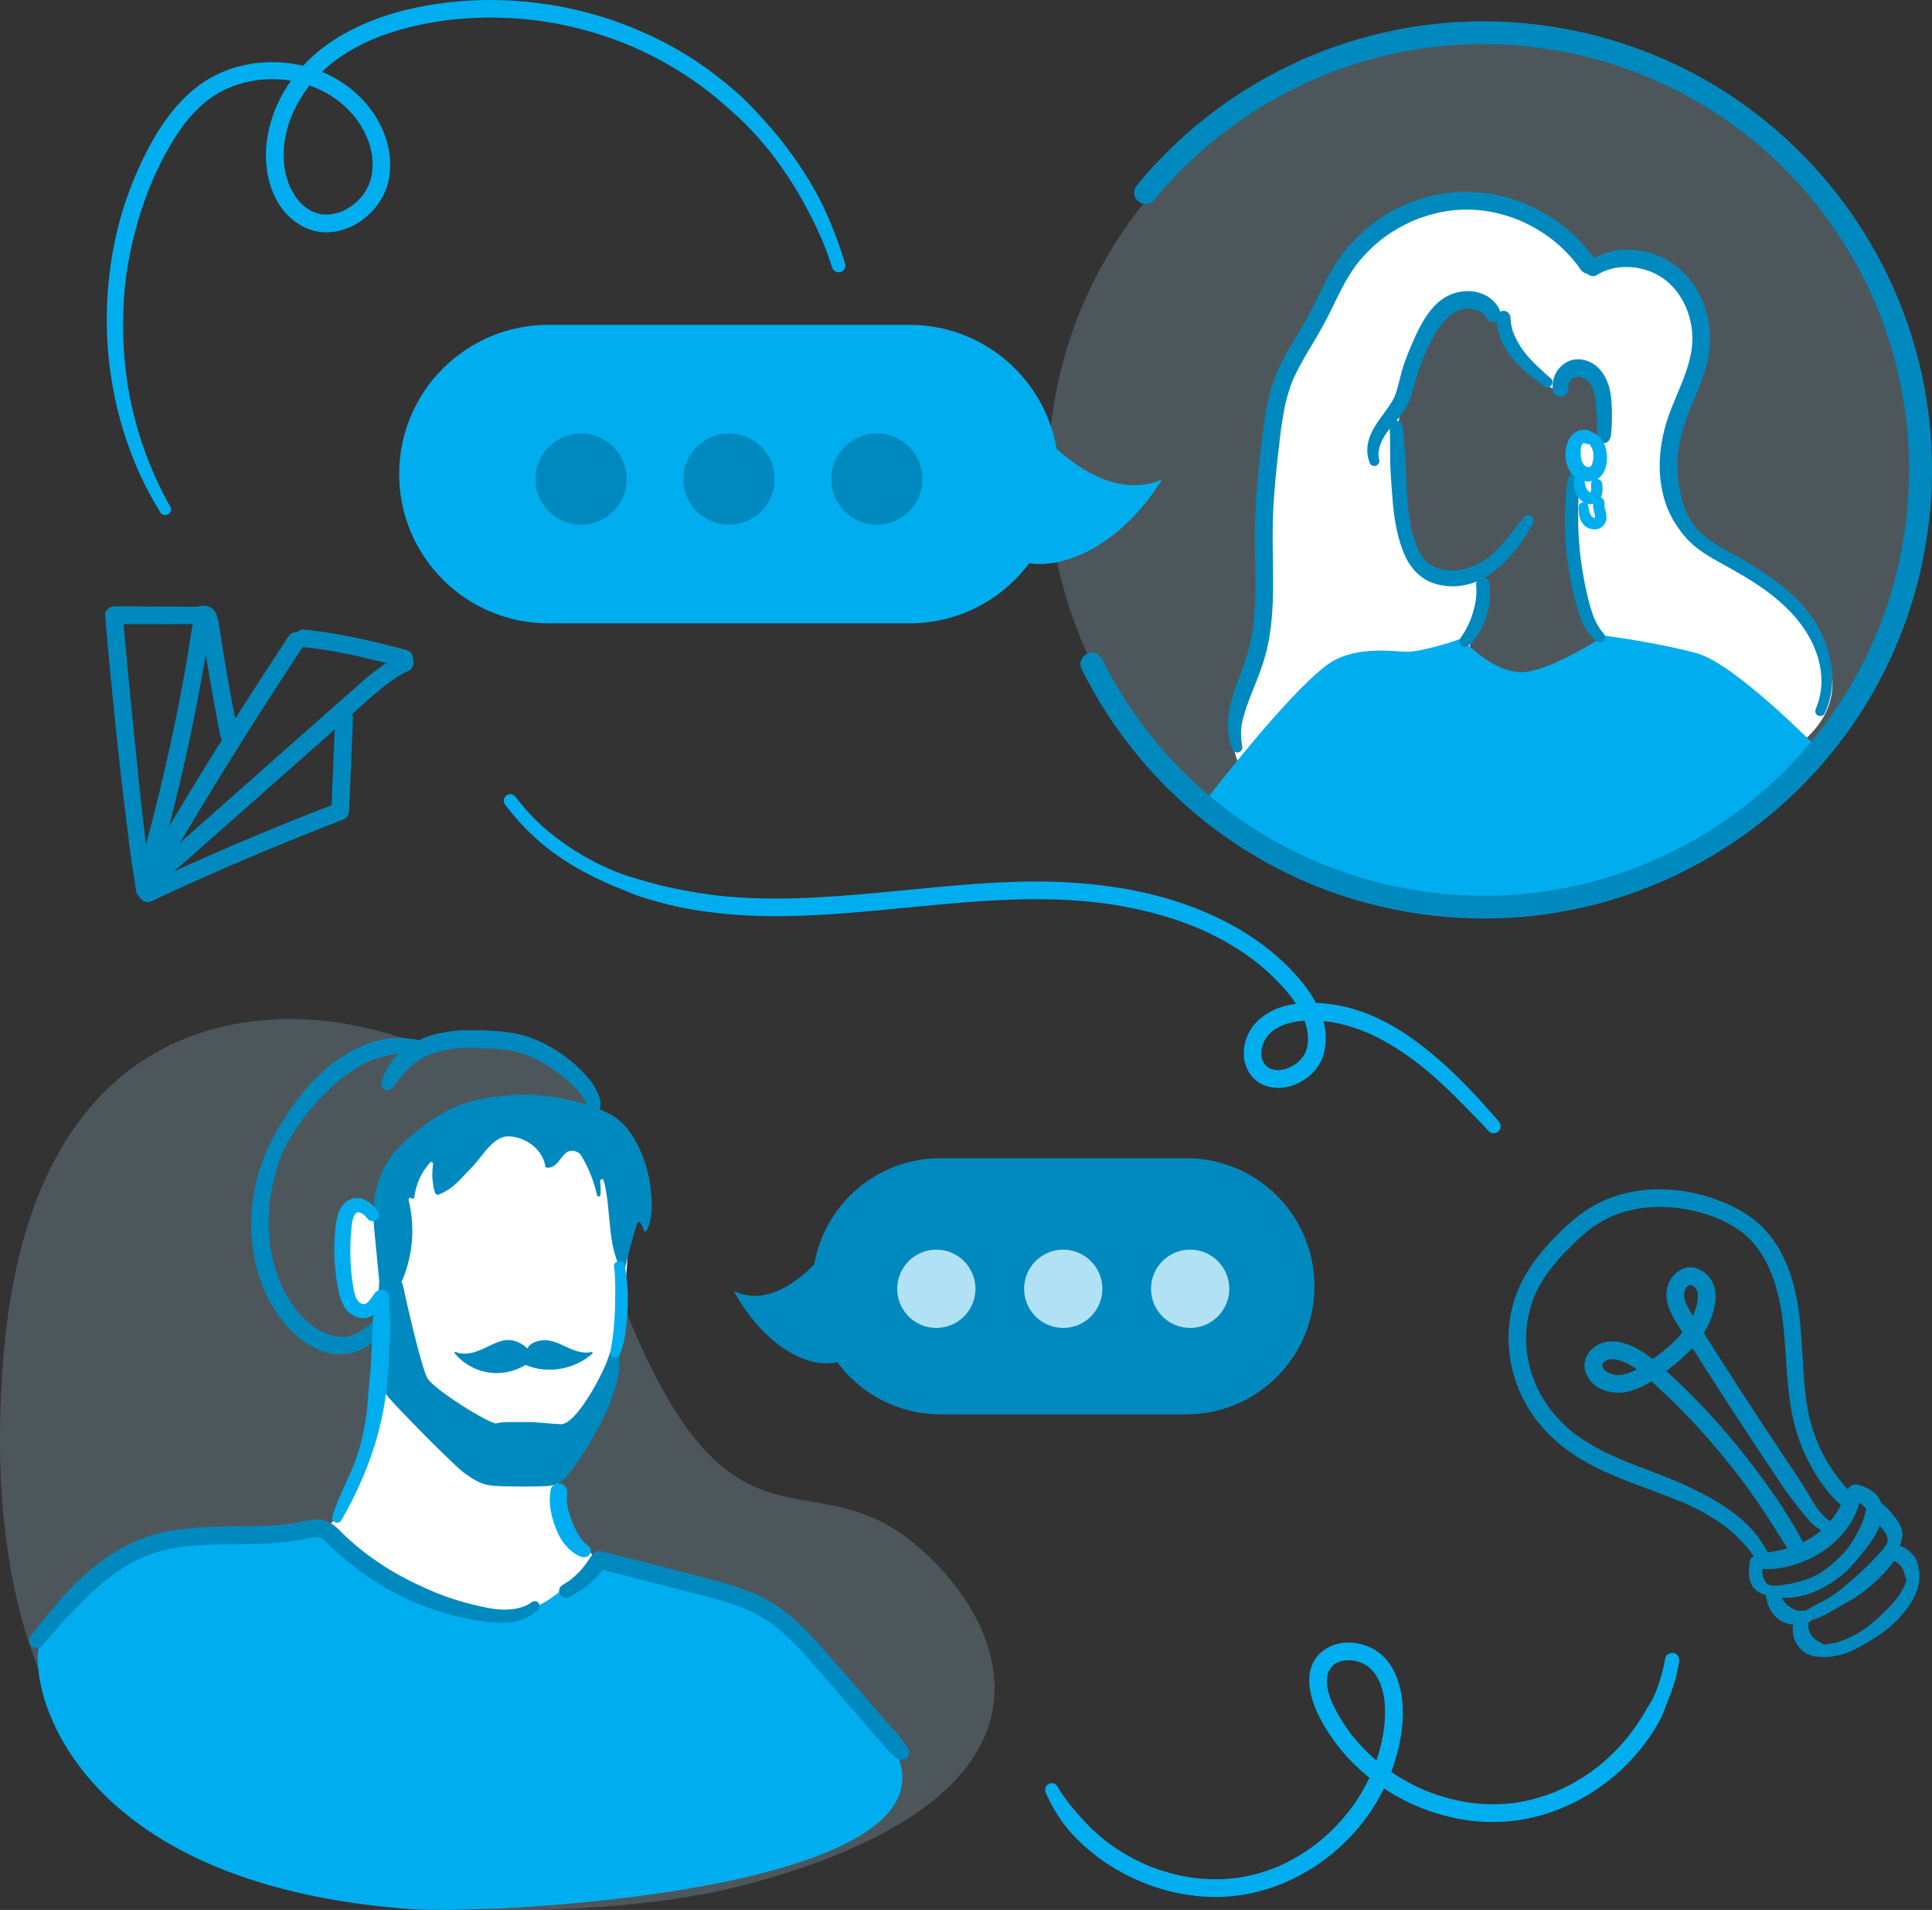 <?xml version="1.0" encoding="UTF-8"?>
<svg id="Layer_2" data-name="Layer 2" xmlns="http://www.w3.org/2000/svg" xmlns:xlink="http://www.w3.org/1999/xlink" viewBox="0 0 1016.39 1004.57">
  <rect x="0" y="0" width="1016.39" height="1004.57" fill="#333333" stroke="none"/>
  <defs>
    <style>
      .cls-1, .cls-2 {
        fill: none;
      }

      .cls-3 {
        fill: #00aeef;
      }

      .cls-4 {
        opacity: .21;
      }

      .cls-4, .cls-5 {
        fill: #b1e1f5;
      }

      .cls-6 {
        fill: #fff;
      }

      .cls-2 {
        stroke: #0089bf;
        stroke-linecap: round;
        stroke-linejoin: round;
        stroke-width: 12px;
      }

      .cls-7 {
        clip-path: url(#clippath);
      }

      .cls-8 {
        fill: #0089bf;
      }
    </style>
    <clipPath id="clippath">
      <circle class="cls-1" cx="780.27" cy="249.35" r="227.31"/>
    </clipPath>
  </defs>
  <g id="Layer_3" data-name="Layer 3">
    <path class="cls-4" d="M307.31,626.76c-5.56-17.95-16.56-33.16-30.76-45.71-7.44-6.57,38.81,7.64,33.38-1.05-33.85-54.16-77.14-26.45-87.25-30.26-12.95-4.89-26.29-8.53-39.25-10.95-51.45-9.6-166.52-3.93-181.48,173.49-8.02,95.08,6.35,200.28,88.6,253.65,72.76,47.22,228.13,45.59,304.54,24.66,179.22-49.09,132.27-140.77,85.67-178.96-62.81-51.48-106.12,32.53-173.45-184.88Z"/>
    <circle class="cls-4" cx="778.65" cy="249.43" r="227.2"/>
    <path class="cls-6" d="M656.21,407.41c-8.05-7.12-8.58-19.79-6.35-30.31,2.22-10.52,7.25-20.2,10.66-30.4,14.19-42.41-.43-89.95,11.43-133.07,5.01-18.23,14.56-34.84,24-51.23,7.95-13.79,16.12-27.85,28.08-38.36,26.1-22.94,69.16-23.29,95.62-.78,6.31,5.37,12.09,12.03,20.07,14.26,6.92,1.93,14.27.16,21.45.41,16.99.6,32.66,14.08,35.8,30.79,5.3,28.26-21.79,54.49-18.44,83.05,1.94,16.53,13.85,30.19,26.99,40.41s28.05,18.19,40.05,29.71c12,11.52,21.03,28.07,17.8,44.4-2.6,13.14-12.82,23.8-24.7,29.98-11.88,6.18-25.36,8.5-38.65,10.2-13.32,1.7-27.19,2.81-39.91-1.52s-24.03-15.42-24.59-28.84c-.43-10.37,5.39-20.05,6.16-30.4.92-12.38-5.36-23.98-9.22-35.78-7.03-21.48-6.11-44.63-5.12-67.21.2-4.51.7-9.62,4.28-12.37s10.53.54,8.79,4.7c2.86-6.65,5.77-13.52,5.86-20.75s-3.35-15.02-10.02-17.84-15.98,1.79-15.99,9.03c-11.42-2.73-17.58-14.72-22.9-25.19-5.31-10.47-13.31-21.97-25.05-22.13-10.83-.15-19.07,9.66-24.01,19.3-13.08,25.56-14.84,55.47-12.63,84.09.96,12.44,2.96,25.61,11.09,35.06,8.14,9.46,24.41,12.84,32.96,3.76-4.62,28.49-9.24,56.97-13.86,85.46-1.36,8.39-2.88,17.16-8.02,23.93-8.71,11.47-24.81,13.74-39.2,14.48-12.77.66-25.76.81-38.14-2.4-7.74-2-19-9.78-24.29-14.46Z"/>
    <path class="cls-6" d="M168.06,805.41c10.57-5.31,15.94-17.17,19.75-28.37,10.17-29.88,14.96-61.58,14.07-93.13-2.66,5.64-11.63,5.11-15.81.48-4.18-4.63-4.87-11.34-5.36-17.56-.43-5.51-.87-11.02-1.3-16.54-.29-3.66-.55-7.48.87-10.87s5.1-6.13,8.66-5.2c3.25.85,5.45,4.4,8.8,4.64,3.08.22,5.64-2.61,6.52-5.57s.59-6.13.94-9.21c.97-8.61,6.95-16.01,14.16-20.79,7.22-4.79,15.64-7.37,23.92-9.88,13.48-4.09,27.2-8.22,41.29-8.13,14.08.1,28.83,5.07,37.46,16.2,10.23,13.2,9.76,31.5,8.82,48.18-1.65,29.29-3.54,59.48-16.5,85.79-6.4,12.99-15.43,24.83-19.5,38.73s-1.51,31.38,10.88,38.88c2.38,1.44,5.29,2.77,6.01,5.45.53,1.97-.34,4.04-1.33,5.82-7.84,14.15-23.9,22.38-39.98,24.13s-32.27-2.18-47.55-7.48c-19.91-6.91-54.81-35.58-54.81-35.58Z"/>
    <g class="cls-7">
      <path class="cls-3" d="M956.61,393.94s-43.56-44.63-63.7-50.26-48.8-9.35-48.8-9.35c0,0-31.85,21.25-46.36,19.11s-24.23-13.74-29.49-17.44c-6.82,2.67-20.79,6.45-26.67,6.8s-23.45-3.32-38.67,3.97-50.7,51.3-65.86,70.64-4.43,18.88,12.31,32.05,97.97,41.4,148.65,41.4,189.25-73.69,158.6-96.92Z"/>
    </g>
    <path class="cls-3" d="M555.84,236.04c-6.32-37.01-38.54-65.19-77.35-65.19h-190c-43.35,0-78.5,35.15-78.5,78.5h0c0,43.35,35.15,78.5,78.5,78.5h190c25.78,0,48.66-12.43,62.97-31.63,20.88,3.2,50-11.89,69.85-43.99-22.34,9.55-44.29-5.99-55.47-16.19Z"/>
    <path class="cls-8" d="M286.97,613.97c-1.04-8.9-9.75-15.65-18.69-16.27-8.94-.62-14.14,10.38-20.47,16.73-5.79,5.81-9.01,10.67-17.06,13.89-.78.31-1.74-.35-1.97-1.16-1.48-5.15-1.64-9.6-.96-14.91.12-.92-1-1.43-1.61-.74-4.52,5.01-7.45,11.45-8.24,18.15-.09.73-.96,1.07-1.52.58h0c-.68-.59-1.72.05-1.5.92,3.75,14.87,2.12,31.05-4.53,44.87-.33.68-1.26.71-1.64.06-.75-1.27-2.25-2.17-3.76-2.12s-2.77.8-3.74,1.88c-.54.6-1.53.29-1.61-.52l-2.76-28.29c-1.21-12.41-1.43-32.5,18.71-49.08,14.84-12.21,26.04-20.39,55.17-22.1,21.88-1.29,46.02,6.71,53.28,12.05,10.46,7.7,16.73,23.92,18.19,36.83.86,7.56,1.32,15.85-2,22.47-.4.8-1.61.62-1.74-.26-.21-1.38-.79-2.7-1.68-3.77-.47-.57-1.39-.39-1.61.31-2.56,8.01-4.77,16.14-6.6,24.35-.19.83-1.3,1-1.71.26-7.76-13.87-5.13-31.82-9.35-47.18-.3-1.1-1.93-.81-1.82.32.25,2.4.3,4.81.16,7.22-.06,1.08-1.6,1.18-1.84.13-1.67-7.58-4.62-14.88-8.71-21.48-.09-.15-.22-.28-.36-.38-5.56-3.83-8.35.49-10.84,3.79-1.75,2.33-4.72,4.62-7.32,3.29"/>
    <path class="cls-8" d="M199.64,673.05s-2.57,30.24-2.25,37.29c.32,7.05.66,17.42,7.39,25.07,6.73,7.66,33.69,34.99,38.94,38.92s9.12,6.29,14.57,7,24.2.58,27.7.38,8.67.01,13.8-7c5.14-7.01,26.07-36.84,26.07-58.09s-4.7-5.5-6.99.52c-2.29,6.02-15.75,32.33-23.94,31.94s-11.16-1.12-18.33-1.12-12.76-.16-15.4.7c-2.65.86-33.02-17.64-36.45-23.98s-11.71-43.59-12.65-48.04-5.72-9.95-6.21-6.75-4.55-4.97-6.26,3.15Z"/>
    <path class="cls-8" d="M277.49,709.33c-2.8-3.01-8.01-5.33-12.68-4.27s-8.79,3.74-13.27,5.46c-3.75,1.44-8.18,2.1-11.78.59-.45-.19-.87.34-.56.72,4.15,4.96,10.01,8.49,16.35,9.79,7.1,1.45,14.74.09,20.9-3.72,11.54,4.94,25.84,2.44,35.16-5.92.39-.35.04-.97-.46-.85-3.35.78-7.06-.1-10.32-1.42-3.96-1.61-7.71-3.86-11.91-4.64s-10.24.89-11.44,4.27Z"/>
    <path class="cls-3" d="M461.3,906.89c-57.26-63.96-63.05-66.87-112.77-81.28-11.39-3.3-23.87-5.3-34.93-1.05-10.46,4.02-18.08,13.15-27.88,18.58-14.67,8.13-32.98,7.14-48.8,1.58-15.83-5.56-29.82-15.22-43.96-24.23-9.76-6.22-19.94-12.29-31.28-14.62-10.09-2.07-20.52-1.08-30.77-.07-22.09,2.17-44.57,4.43-65.04,13.01-20.47,8.58-39.01,24.59-45.08,45.94-6.37,22.41,16.86,125.93,194.08,139.31,48.74,3.68,323.1-11.55,246.44-97.18Z"/>
  </g>
  <g id="Layer_2-2" data-name="Layer 2">
    <path class="cls-2" d="M602.66,101.3c49.17-59.81,127.37-93.36,209.66-81.84,125.76,17.61,213.43,133.83,195.83,259.59-17.61,125.76-133.83,213.43-259.59,195.83-78.1-10.94-141.52-59.91-174.14-125.58"/>
    <g>
      <path class="cls-8" d="M151.75,334.76c-10.87,16.43-21.55,32.98-32.03,49.66-10.44,16.61-20.68,33.34-30.72,50.19-5.69,9.54-11.31,19.12-16.86,28.73-1.22,2.11-.56,5.18,1.67,6.36s5.06.58,6.36-1.67c9.86-17.05,19.93-33.99,30.19-50.8,10.22-16.74,20.64-33.37,31.25-49.87,6.01-9.34,12.08-18.64,18.21-27.9,1.35-2.04.47-5.25-1.67-6.39-2.34-1.24-4.94-.5-6.39,1.67h0Z"/>
      <path class="cls-8" d="M80.92,467.12c4.49-3.87,9.12-7.57,13.62-11.43s8.89-7.81,13.32-11.72c8.87-7.82,17.74-15.65,26.6-23.49,17.59-15.56,35.19-31.13,52.78-46.69,4.61-4.08,9.17-8.24,13.95-12.11.57-.46,1.15-.92,1.73-1.37-.15.12-.62.47.11-.08.35-.27.7-.53,1.06-.79,1.18-.87,2.38-1.71,3.6-2.52,2.44-1.61,4.99-3.07,7.62-4.35,2.17-1.06,2.93-4.32,1.65-6.29-1.46-2.27-3.94-2.72-6.29-1.65-9.87,4.48-18.03,12.01-26.07,19.11-8.86,7.83-17.72,15.67-26.58,23.5-17.78,15.72-35.58,31.44-53.34,47.19-4.99,4.42-9.99,8.82-14.96,13.26s-9.7,9.12-14.63,13.59c-1.61,1.46-1.59,4.38,0,5.84,1.75,1.61,4.09,1.51,5.84,0h0Z"/>
      <path class="cls-8" d="M159.56,340.41c4.86.43,8.1.85,12.68,1.6s8.73,1.56,13.07,2.49c8.77,1.88,17.46,4.1,26.14,6.32,2.35.6,5.15-.77,5.72-3.25s-.73-5.07-3.25-5.72c-17.91-4.61-35.89-9.09-54.37-10.7-2.42-.21-4.73,2.28-4.63,4.63.12,2.69,2.04,4.4,4.63,4.63h0Z"/>
      <path class="cls-8" d="M80.5,463.66c1.31-4.34,2.78-8.63,4.08-12.97s2.48-8.88,3.66-13.33c2.34-8.83,4.54-17.7,6.63-26.6,4.16-17.71,7.86-35.53,11.09-53.43,1.87-10.34,3.8-20.72,5.09-31.15.28-2.27-1.98-4.27-4.01-4.55s-4.67,1.04-5.08,3.32c-1.6,8.91-2.86,17.88-4.44,26.8s-3.31,17.97-5.15,26.92c-3.63,17.75-7.75,35.39-12.25,52.93-1.27,4.93-2.6,9.85-3.91,14.77s-2.43,10.06-3.81,15.05c-.59,2.11.73,4.66,2.93,5.16s4.48-.68,5.16-2.93h0Z"/>
      <path class="cls-8" d="M103.61,319.18c-14.55-.15-29.1-.21-43.65-.25-2.36,0-4.88,2.15-4.67,4.67,1.6,18.89,3.4,37.76,5.33,56.61s4.17,37.87,6.5,56.77c.67,5.48,1.32,10.95,2.16,16.41.4,2.6.76,5.22,1.23,7.82.44,2.42.71,5.44,1.21,8.08.35,1.84,2.43,2.94,4.14,2.71s3.4-1.83,3.28-3.71c-.31-4.69-1.06-9.35-1.37-14.04s-.93-9.37-1.47-14.05c-1.1-9.45-2.2-18.9-3.14-28.37-1.87-18.77-3.86-37.53-5.64-56.31-1.01-10.63-1.96-21.26-2.88-31.9l-4.67,4.67c14.55.01,29.1.02,43.65-.07,2.36-.01,4.61-2.06,4.5-4.5s-1.98-4.48-4.5-4.5h0Z"/>
      <path class="cls-8" d="M79.98,473.87c12.95-6.07,25.98-11.96,39.09-17.66,3.28-1.43,6.56-2.84,9.85-4.24,1.49-.64,2.99-1.27,4.49-1.9s-.79.33.68-.29c.45-.19.9-.38,1.35-.57.9-.38,1.8-.75,2.7-1.13,6.52-2.72,13.06-5.4,19.62-8.04,7.46-3,14.95-5.93,22.46-8.81,2.02-.77,3.33-2.29,3.43-4.5.69-16.33,1.37-32.66,2.06-48.99.1-2.44-2.22-4.78-4.67-4.67-2.62.12-4.56,2.05-4.67,4.67-.69,16.33-1.37,32.66-2.06,48.99l3.43-4.5c-27.08,10.38-53.87,21.52-80.32,33.41-7.41,3.33-14.79,6.72-22.15,10.17-2.22,1.04-2.95,4.4-1.67,6.39,1.47,2.28,4.01,2.79,6.39,1.67h0Z"/>
      <path class="cls-8" d="M105.83,328.76c1.47,9.82,3.06,19.63,4.76,29.41.84,4.85,1.71,9.7,2.61,14.54s1.66,9.9,2.86,14.74c.59,2.36,3.36,4,5.71,3.24,2.63-.85,3.62-3.13,3.24-5.71-.72-4.86-1.86-9.69-2.76-14.52s-1.8-9.85-2.66-14.78c-1.7-9.78-3.28-19.59-4.76-29.41-.36-2.42-3.54-3.97-5.74-3.26-2.64.86-3.65,3.15-3.26,5.74h0Z"/>
      <path class="cls-8" d="M109.48,327.22c2.93,0,2.93-4.55,0-4.55s-2.93,4.55,0,4.55h0Z"/>
      <path class="cls-8" d="M113.54,328.32c.47-1.03.8-1.83.77-3-.01-.62-.08-1.3-.32-1.89-.16-.4-.36-1-.63-1.42s-.61-.84-.94-1.22c-.42-.48-.97-.87-1.51-1.2s-1.22-.62-1.87-.76c-.7-.15-1.46-.27-2.19-.25-.18,0-.36.02-.54.05-.55.07-1.11.13-1.66.23-.17.03-.34.06-.5.1-1.2.29-2.44,1.19-3,2.29-.33.52-.51,1.08-.54,1.68-.13.6-.11,1.2.08,1.81l.46,1.08c.4.68.94,1.22,1.62,1.62l.05.04,1.1.46c.22.08.45.12.69.11.22.03.44.06.66.09.33,0,1-.1,1.32-.17.07-.01.14-.03.21-.05.25-.05.5-.1.75-.13l-1.24.17c.42-.05.83-.07,1.25-.01l-1.24-.17c.23.04.46.09.68.18l-1.11-.47c.2.08.38.19.55.32l-.94-.73c.15.12.29.26.41.41l-.73-.94c.12.15.21.31.29.48l-.47-1.11c.06.15.11.3.13.47l-.17-1.24c.02.14.02.28,0,.42l.17-1.24c-.02.12-.05.24-.1.35l.47-1.11-.03.06c-.34.54-.53,1.11-.55,1.74-.14.62-.11,1.24.08,1.86.14.61.42,1.14.84,1.59.33.51.77.91,1.31,1.2l1.11.47c.83.22,1.65.22,2.48,0l1.11-.47c.7-.41,1.26-.97,1.67-1.67h0Z"/>
    </g>
    <path class="cls-8" d="M949.25,812.49c-6.73-12.96-14.92-25.17-23.59-36.91-8.79-11.9-18.24-23.31-28.36-34.1-5.02-5.36-10.21-10.56-15.55-15.6-5.4-5.1-10.87-10.36-17.09-14.47s-15.04-7.8-22.48-4.8c-3.86,1.56-7.15,4.65-8.24,8.78-1.15,4.35.56,8.78,3.66,11.89,5.35,5.36,13.75,6.28,20.75,4.18s13.15-6.53,18.91-10.83c10.92-8.17,21.34-18.62,24.5-32.37.92-4.02,1.26-8.49-.24-12.42-1.52-3.97-4.41-7.1-8.43-8.6-7.47-2.8-14.91,3.48-16.15,10.72-1.41,8.22,3.37,15.2,7.53,21.81s8.73,13.81,13.13,20.69c8.85,13.83,17.81,27.59,26.87,41.27,4.51,6.81,9.05,13.6,13.61,20.38,2.31,3.43,4.89,6.68,7.4,9.96.37.49.75.97,1.13,1.46.12.16.24.32.37.47-.13-.17-.42-.55.18.23s1.2,1.53,1.82,2.27c.55.67.86,1.01,1.55,1.84.55.67,1.12,1.32,1.72,1.96,2.37,2.52,5.14,4.41,8.17,6.03,1.55.83,3.55.39,4.46-1.17.86-1.48.39-3.63-1.17-4.46-2.58-1.37-4.68-3.71-6.65-6.05-.95-1.13-1.4-1.76-2.27-3.13s-1.7-2.73-2.52-4.1c-1.92-3.21-3.77-6.49-5.87-9.6s-4.19-6.24-6.28-9.36c-8.44-12.63-16.8-25.32-25.06-38.07-8.26-12.75-16.44-25.55-24.5-38.43-.84-1.34-1.68-2.69-2.44-4.09-.41-.76-.8-1.53-1.15-2.32.41.9-.14-.38-.17-.47-.14-.4-.28-.8-.4-1.21s-.22-.82-.31-1.23c-.03-.15-.18-1.5-.09-.44-.05-.62-.03-1.23-.04-1.84-.01-1.11-.26.99,0-.09.08-.33.14-.66.23-.98.06-.22.15-.8.32-.96-.26.59-.29.66-.07.19.07-.15.15-.3.23-.44.13-.24.27-.48.42-.71l.18-.27c.3-.41.26-.36-.13.17,0-.15.56-.6.67-.7l.24-.22c.39-.32.32-.27-.19.14,0-.04.45-.29.53-.33l.28-.15c.46-.22.38-.18-.25.1,0-.04.91-.27.92-.25-.71.08-.8.1-.27.05.24-.01.48,0,.72,0l-.53-.08c.18.03.35.07.52.11.29.07.57.17.85.27-1.09-.41-.04.04.17.17.23.14,1,.87.23.13.26.25.52.51.79.76.58.56.09.07-.03-.09.22.3.42.6.6.92.12.21.24.43.34.65-.23-.58-.24-.59-.03-.03.12.42.26.83.36,1.26,0-.04.22,1.35.14.67s.04.73.03.68c.02.44.02.88,0,1.32s-.06.88-.09,1.32c-.12,1.41.21-.87-.08.51-.17.83-.34,1.66-.56,2.48-.37,1.37-.84,2.69-1.33,4.01-.45,1.19.41-.86-.12.29-.16.35-.31.69-.48,1.04-.33.69-.68,1.36-1.05,2.03-.71,1.28-1.48,2.53-2.31,3.73-.4.58-.82,1.15-1.23,1.71-.76,1.03.6-.72-.22.28-.33.4-.65.8-.98,1.19-1.93,2.29-4.05,4.42-6.27,6.43-1.07.97-2.17,1.91-3.29,2.83-.61.5-1.23.99-1.85,1.48.14-.11.71-.54,0,0-.42.32-.84.63-1.26.95-2.49,1.85-5.05,3.61-7.67,5.28-1.37.87-2.76,1.7-4.19,2.45-.78.41-1.57.8-2.38,1.14.89-.38-.44.16-.51.18-.48.18-.96.34-1.45.48-.77.23-1.55.43-2.34.58-.27.05-1.33.41-.22.05-.32.1-.78.07-1.11.09-.62.03-1.24.03-1.86,0-.35-.02-.77,0-1.11-.09,1.23.31-.35-.09-.59-.15-.6-.14-1.17-.34-1.76-.51-1.13-.34.81.47-.23-.09-.32-.17-.65-.33-.96-.51s-.6-.41-.91-.59c.75.44.29.26.09.06-.27-.25-.54-.48-.79-.75-.17-.18-.33-.36-.49-.54.3.41.29.39-.01-.05-.21-.36-.43-.7-.61-1.08.39.84.08-.05-.02-.23-.28-.53-.07.85-.04-.12v-.35c.03-.53,0-.47-.07.19-.03-.11.17-.94.27-1.01l-.21.46c.1-.21.21-.42.32-.63.12-.21.25-.4.38-.6-.6.96.22-.21.44-.42.19-.18,1.09-.75.18-.18.31-.19.62-.37.93-.56.92-.59-.65.14.07-.05.35-.09.68-.23,1.03-.31.14-.03,1.5-.23.45-.12.43-.04.86-.06,1.29-.06s.86.03,1.29.05c1.35.07-.84-.21.49.06,1.64.33,3.19.83,4.76,1.42.76.28-.95-.47.26.12.38.19.77.36,1.15.55.89.45,1.76.93,2.61,1.45,1.35.82,2.64,1.71,3.9,2.65-.06-.04,1.06.82.56.42s.6.48.54.44c.79.63,1.56,1.28,2.32,1.94,2.52,2.17,4.98,4.42,7.41,6.69,4.89,4.56,9.66,9.25,14.3,14.07s9.34,9.98,13.79,15.17c2.18,2.54,4.33,5.1,6.44,7.7,1.01,1.24,2.01,2.49,3,3.74.54.68,1.08,1.37,1.62,2.06.27.34.54.69.8,1.03-.55-.7.31.41.34.44,8.24,10.73,15.84,21.93,22.91,33.46,1.75,2.85,3.56,5.67,5.32,8.51,1.19,1.92,3.92,2.84,5.91,1.55s2.67-3.76,1.55-5.91h0Z"/>
    <path class="cls-8" d="M974.54,786.39c-.64-.73-1.28-1.47-1.89-2.21-.18-.21-.36-.43-.53-.64.27.34.82.87-.5-.67-.36-.42-.74-.82-1.1-1.24-.63-.73-1.26-1.48-1.87-2.23-.35-.43-.69-.86-1.04-1.29-.14-.17-1.03-1.32-.6-.76-2.52-3.3-4.82-6.77-6.84-10.4-1.01-1.81-1.94-3.67-2.81-5.55-.2-.44-.4-.88-.6-1.32-.08-.18-.59-1.36-.31-.69-.43-1.02-.83-2.05-1.22-3.09-1.52-4.07-2.92-8.35-3.76-12.62-.93-4.77-1.45-8.48-1.92-13.04s-.78-9.41-1.07-14.13c-.56-9.27-1.01-18.55-2.31-27.75-2.21-15.53-7.38-31.4-18.51-42.88-6.34-6.54-14.34-10.93-22.76-14.2-7.88-3.06-16.05-5.06-24.47-5.83-16.42-1.51-33.76,1.96-47.32,11.64-7.4,5.29-14.05,11.82-20.06,18.63s-11.3,14.49-14.77,23.1c-6.77,16.74-5.97,35.84,1.05,52.34,6.68,15.7,18.82,28.06,33.45,36.57,14.6,8.49,30.84,13.44,46.44,19.67.48.19.96.39,1.44.58.28.11,1.09.42.36.14,1.21.46,2.42.96,3.63,1.43.42.16.84.36,1.27.5.64.21-.57-.26.06.01.18.08.36.16.54.24.95.43,1.9.88,2.84,1.33,3.53,1.69,6.99,3.52,10.34,5.54,1.66,1,3.29,2.04,4.89,3.14.74.51,1.48,1.03,2.2,1.56.36.26.72.53,1.08.8.08.06.71.55.34.26s.5.4.48.38c2.97,2.38,5.77,4.98,8.33,7.8,1.19,1.31,2.35,2.65,3.44,4.04.47.61.19.25.09.12.15.2.31.41.47.61.27.36.53.72.8,1.08.56.78,1.14,1.57,1.62,2.4.98,1.7,3.29,2.29,4.97,1.3s2.28-3.26,1.3-4.97c-2-3.48-3.97-6.8-6.56-9.9-2.4-2.88-5.1-5.49-7.97-7.88-5.99-5-12.61-9.16-19.56-12.71-3.41-1.74-6.87-3.5-10.38-5.05-1.07-.47-2.16-.92-3.24-1.38-.42-.18-.84-.35-1.26-.52-.24-.1-.48-.2-.72-.3-.24-.1-.24-.1,0,0,.37.16.25.11-.36-.15-2.02-.85-4.05-1.68-6.1-2.46-3.86-1.47-7.74-2.92-11.59-4.4-1.9-.73-3.79-1.48-5.67-2.24-.91-.37-1.81-.75-2.72-1.12-.5-.2.07.03.15.06-.26-.11-.51-.22-.77-.33-.51-.22-1.03-.44-1.54-.67-7.47-3.27-14.78-7.03-21.42-11.79-.39-.28-.78-.57-1.17-.85-.2-.15-1.22-.93-.54-.4-.82-.64-1.62-1.29-2.42-1.96-1.51-1.28-2.97-2.62-4.37-4.02s-2.81-2.94-4.11-4.5c-.3-.36-.6-.73-.9-1.1-.17-.21-.93-1.2-.4-.5-.61-.81-1.21-1.63-1.79-2.47-2.28-3.28-4.28-6.76-5.96-10.38-.2-.43-.39-.86-.58-1.3-.05-.12-.39-.91-.17-.38.21.49-.05-.13-.08-.19-.4-1.01-.79-2.01-1.15-3.04-.65-1.85-1.22-3.73-1.7-5.63s-.91-4-1.22-6.03c-.04-.29-.09-.57-.13-.86.01.08.08.71.03.16-.05-.51-.12-1.01-.17-1.51-.11-1.16-.19-2.31-.24-3.47-.09-2.1-.08-4.21.04-6.31.06-1.01.14-2.03.24-3.04.05-.5.11-1.01.17-1.51-.02.19-.13.87.01-.05.04-.29.09-.57.13-.86.68-4.22,1.79-8.37,3.32-12.36.18-.47.37-.94.56-1.41-.32.78.21-.47.31-.68.45-.99.92-1.97,1.42-2.93,1-1.92,2.1-3.79,3.28-5.6.55-.85,1.12-1.68,1.71-2.51.29-.41.59-.82.89-1.23.13-.17.26-.35.39-.52-.02.03.73-.96.43-.56-.32.42.23-.29.3-.38.13-.17.27-.34.41-.51.32-.39.64-.79.96-1.18.74-.89,1.5-1.77,2.27-2.64,2.81-3.17,5.79-6.2,8.85-9.14,1.65-1.59,3.34-3.15,5.09-4.63.81-.69,1.65-1.36,2.48-2.04.41-.33.04-.03-.04.03.24-.19.49-.37.73-.55.49-.36.99-.72,1.49-1.07,1.69-1.18,3.44-2.27,5.25-3.26.82-.45,1.64-.87,2.48-1.28.42-.2.84-.4,1.26-.59.18-.08.36-.16.54-.25.11-.05,1.11-.48.54-.24-.5.21.11-.04.18-.07.25-.1.49-.2.74-.29.43-.17.87-.33,1.3-.49.93-.34,1.88-.66,2.82-.95,1.9-.59,3.83-1.09,5.78-1.51.91-.19,1.83-.37,2.74-.53.46-.08.92-.15,1.38-.22.2-.03.4-.06.59-.09-1.01.15-.06.01.15-.02,1.93-.23,3.86-.39,5.8-.47,3.97-.16,7.95-.02,11.9.42.47.05.94.11,1.41.17.2.02.91.14-.03,0,.2.03.4.06.6.09,1,.15,2,.32,3,.5,2,.37,3.99.75,5.96,1.24s3.78.99,5.64,1.61c.96.32,1.91.65,2.85,1.01.41.15.82.31,1.23.47.27.11.54.22.82.33.09.04,1.13.47.68.28-.41-.17.25.11.27.12.27.12.54.24.8.36.47.21.93.42,1.4.64.99.47,1.97.96,2.94,1.48,1.93,1.03,3.81,2.18,5.6,3.44.36.25.71.51,1.07.77.72.53.28.2.12.08.23.18.46.36.68.55.77.63,1.52,1.28,2.25,1.96,1.34,1.25,2.61,2.58,3.8,3.97.29.33.57.67.84,1.02.21.26.85,1.12.32.4.59.81,1.19,1.62,1.75,2.46,1.02,1.52,1.96,3.09,2.83,4.7s1.68,3.28,2.42,4.97c.08.19.71,1.65.29.65.15.35.29.71.44,1.07.38.96.74,1.92,1.09,2.89,1.26,3.55,2.22,7.17,3.05,10.84.43,1.9.8,3.81,1.13,5.73.15.89.3,1.79.43,2.68.07.45.13.89.19,1.34.03.19.05.38.08.57-.14-.99-.01-.07.01.14.57,4.48.96,8.99,1.27,13.5.65,9.51,1.13,19.02,2.42,28.47,1.18,8.64,3.13,17.25,6.47,25.32,3.21,7.77,7.31,15.13,12.44,21.8,2.58,3.35,5.34,6.35,8.55,9.11,1.57,1.34,4.07,1.65,5.59,0s1.46-3.93,0-5.59h0Z"/>
    <path class="cls-8" d="M970.83,785.8c-.13.56-.25,1.15-.45,1.69.17-.46-.08.17-.11.22-.13.25-.27.51-.39.77.03-.06-.71,1.62-.34.8-.12.26-.24.53-.37.79-.28.59-.57,1.19-.85,1.78-.98,2.01-2.14,3.92-3.46,5.73-.15.2-.29.4-.44.59.09-.13.57-.73.04-.06-.3.39-.6.77-.91,1.16-.62.76-1.27,1.5-1.93,2.22-1.38,1.48-2.86,2.87-4.41,4.16-.19.16-.38.31-.57.47-.11.09-.73.58-.25.21s-.15.11-.26.19c-.2.15-.4.29-.6.44-.85.61-1.72,1.2-2.6,1.76-1.67,1.05-3.41,2.01-5.19,2.87-.45.21-.9.42-1.35.63-.23.1-.45.2-.68.3.9-.4.28-.12.09-.04-.98.39-1.96.77-2.96,1.1-1.94.66-3.91,1.22-5.91,1.67-2.18.49-4.38.83-6.58,1.19-.6.1-1.21.19-1.82.28-.18.03-.83.09.04,0-.43.05-.87.1-1.3.16-.32.04-.6.08-.91.16-.23.06-2.28,1.04-2.11,1.13-.17-.09,1.62-.55.46-.35-.34.06-.69.2-1.02.3-2.95.83-2.64,4.72,0,5.68.23.08.45.16.68.24l.34.12c.48.19.46.15-.06-.11l-.4-.23c.36.39.79.66,1.28.83.34.14.64.25,1,.33,1.31.29,2.73.28,4.07.29,2.45,0,4.92-.3,7.32-.75,4.57-.86,8.93-2.34,13.17-4.25,8.23-3.7,15.76-9.57,20.98-16.97,1.49-2.11,2.82-4.36,3.92-6.7.71-1.53,1.41-3.13,1.77-4.78.15-.69.27-1.98.31-2.3.07-.46.29-1.9.39-2.67.24-1.91-1.66-3.58-3.37-3.81-1.84-.25-3.81.89-4.26,2.78h0Z"/>
    <path class="cls-8" d="M920.66,820.68c-.29,2.06-.61,4.13-.62,6.22,0,2.2.4,4.27,1.28,6.27.77,1.75,2.09,3.09,3.68,4.12s3.72,1.71,5.61,1.25c2.15-.52,2.6-3.73.63-4.79-.26-.14-.56-.22-.81-.36.56.32.16.06.02,0-.27-.13-.53-.28-.79-.43-.34-.19.02-.02.12.12-.07-.1-.21-.18-.3-.26-.23-.21-.42-.44-.63-.66-.27-.29.39.58.08.09-.07-.12-.15-.23-.22-.35-.16-.27-.31-.55-.45-.82s-.3-.56-.44-.84c-.06-.12-.11-.27-.18-.38.15.23.28.71.09.17-.23-.65-.36-1.31-.49-1.98s.03.5,0,.04c-.01-.17-.03-.35-.05-.52-.03-.39-.04-.79-.04-1.19,0-1.6.2-3.18.4-4.76.1-.79-.46-1.95-1.03-2.47s-1.23-.86-2.01-.96c-1.54-.21-3.6.78-3.84,2.51h0Z"/>
    <path class="cls-8" d="M974.91,789.02c.59.19,1.18.4,1.75.63l-1.02-.43c.87.4,1.7.88,2.53,1.34s1.61.98,2.36,1.56l-.9-.7c.67.53,1.3,1.09,1.84,1.75l-.69-.9c.38.5.73,1,.98,1.58l-.43-1.03c.23.58.49,1.13.75,1.7l-.42-.99c.17.41.31.82.38,1.26l-.13-1c.06.51.14,1.01.23,1.52.22,1.17,1.35,2.14,2.44,2.44,1.23.34,2.5-.03,3.41-.9,1.72-1.65,2.24-4.54,1.5-6.76-.61-1.84-1.71-3.52-3.23-4.74-1.32-1.05-2.69-2.02-4.21-2.76s-3.24-1.29-4.9-1.7c-1.08-.27-2.28-.14-3.24.42-.87.51-1.71,1.51-1.93,2.51-.52,2.29.69,4.47,2.94,5.18h0Z"/>
    <path class="cls-8" d="M981.84,791.91c.02.37.03.73.01,1.09,0,.19-.14,1.11-.02.37-.09.56-.22,1.12-.36,1.68-.34,1.34-.69,2.68-1.14,3.99-.12.35-.25.69-.38,1.04-.05.12-.34.82-.04.12-.21.51-.44,1.01-.65,1.52.04-.09-.52,1.25-.27.68s-.35.77-.31.68c-.12.27-.25.54-.38.81-.31.65-.64,1.3-.98,1.95-1.16,2.23-2.4,4.41-3.8,6.49-.71,1.06-.97,1.47-1.69,2.35-.86,1.05-1.81,2.02-2.74,3.01-1.67,1.78-3.43,3.46-5.29,5.04-1.73,1.46-3.36,2.7-5.53,4.16-1.03.69-2.14,1.3-3.26,1.85-.57.28-1.15.55-1.73.8.16-.07.47-.2-.26.11-.93.4-1.22.52-.85.36.2-.08.09-.04-.33.13-2.37.92-4.8,1.65-7.27,2.27-2.83.71-5.76,1.03-8.63,1.49-1.2.2-2.54.05-3.76-.02-1.54-.09-2.99-.64-4.54-.61-2.47.05-3.45,3.41-1.27,4.69,2.51,1.46,5.92,1.55,8.74,1.93,1.33.18,2.63.49,3.99.54,1.68.07,3.31-.1,4.97-.33,5.71-.8,11.01-2.77,16.03-5.59s9.39-6.09,13.34-10.16c1.85-1.9,3.44-4.01,5.16-6.03.96-1.13,1.88-2.31,2.78-3.49.49-.65.22-.3.11-.16.37-.49.76-.98,1.13-1.47.41-.54.81-1.09,1.21-1.65,2.02-2.83,3.8-5.73,5.06-8.98.67-1.71,1.09-3.43,1.33-5.26.12-.92.15-1.84.11-2.76-.01-.29-.04-.58-.06-.87-.05-.52-.12-1.04-.2-1.55.07.39.06.33,0-.19-.26-2.13-1.71-4.23-4.12-4.12-2.14.1-4.24,1.82-4.12,4.12h0Z"/>
    <path class="cls-8" d="M984.81,798.34c1.23,1.1,2.4,2.26,3.52,3.48.56.6,1.1,1.22,1.63,1.86.26.32.52.64.78.96.57.69-.54-.71.16.2.47.61.94,1.22,1.32,1.9.1.18.19.36.28.54-.23-.56-.27-.62-.1-.18.11.38.24.75.34,1.14.08.35.25.8.23,1.16-.07-.54-.08-.59-.02-.14.02.2.05.41.06.61.07.81.08,1.62.18,2.43.18,1.36.86,2.73,2.34,3.07,1.29.29,2.98-.16,3.6-1.46.94-1.99,1.53-4.11,1.69-6.32.17-2.38-.7-4.72-1.94-6.71-2.07-3.31-4.73-6.37-7.55-9.06-1.74-1.67-4.81-1.86-6.52,0-1.62,1.76-1.91,4.8,0,6.52h0Z"/>
    <path class="cls-8" d="M929.05,838.82c.46,5.53,2.89,10.63,7.72,13.61,2.37,1.46,5.29,2.13,8.06,2.21s5.65-.45,7.86-2.05c1.04-.75,1.8-2.03,1.37-3.36-.38-1.18-1.54-2.29-2.87-2.18-.94.07-1.9.16-2.84.18-.54.01-1.08,0-1.61-.03-.11,0-.69,0-.74-.06.11.16.72.12,0-.02-.48-.09-.95-.21-1.42-.35-.23-.07-.46-.16-.7-.23-.91-.29.51.26.02.02-.92-.45-1.8-.95-2.64-1.53-.13-.09-.79-.56-.22-.15s-.12-.12-.19-.18c-.34-.3-.67-.62-1-.94s-.63-.66-.93-1.01c-.15-.17-.29-.36-.44-.52-.35-.38.52.74.08.11-.26-.38-.52-.76-.75-1.15-.14-.24-.27-.48-.39-.72-.06-.12-.36-.86-.14-.26s-.08-.23-.1-.29c-.08-.22-.14-.43-.2-.66-.13-.49-.22-.98-.3-1.47-.29-1.9-2.55-3.01-4.26-2.78s-3.53,1.88-3.37,3.81h0Z"/>
    <path class="cls-8" d="M993.48,807.92c.07,1.97-.34,3.19-1.36,4.83-.25.41-.54.79-.82,1.18-.12.17-.24.34-.37.5.11-.14.36-.44-.14.17-.66.8-1.34,1.59-2.03,2.37-2.73,3.1-5.7,5.99-8.68,8.85s-6.06,5.42-9.14,8.07-5.99,4.97-9.58,7c-4.09,2.31-8.47,4.14-12.31,6.86-2.49,1.76-.96,5.36,2.04,4.84,4.39-.76,8.56-2.91,12.4-5.12s7.71-4.34,11.5-6.63,7.52-5.27,10.94-8.29,6.66-6.35,9.34-10.03c3-4.11,4.74-9.48,4.24-14.6-.16-1.62-1.28-3.02-3.02-3.02-1.59,0-3.08,1.38-3.02,3.02h0Z"/>
    <path class="cls-8" d="M995.21,820.71c.66.16,1.3.36,1.93.62l-1.03-.43c1.13.48,2.16,1.11,3.13,1.86l-.88-.68c.74.59,1.4,1.25,1.98,2l-.68-.88c.68.92,1.26,1.88,1.72,2.93l-.42-.99c.79,1.93,1.24,3.94,1.93,5.9.43,1.23,1.55,2.31,2.95,2.25,1.31-.06,2.63-.9,2.95-2.25.94-4,.89-8.77-1.62-12.22-2.36-3.23-5.72-5.56-9.7-6.31-1.14-.21-2.25-.18-3.28.43-.88.52-1.72,1.53-1.96,2.54-.5,2.18.66,4.69,2.97,5.24h0Z"/>
    <path class="cls-8" d="M943.59,852.91c-.55,2.38-.59,4.74-.18,7.14s1.57,4.51,3.06,6.36c1.21,1.5,2.82,2.81,4.56,3.64,2.11,1.01,4.98,1.87,7.28,1.02,1.33-.49,2.29-1.43,2.49-2.89s-.5-2.6-1.66-3.46c-.7-.52-1.55-.84-2.32-1.25s-1.56-.96-2.29-1.5l.89.69c-.89-.69-1.7-1.47-2.4-2.35l.7.91c-.69-.89-1.28-1.82-1.73-2.85l.45,1.06c-.26-.63-.54-1.26-.81-1.89l.44,1.05c-.4-.98-.67-1.99-.82-3.04l.15,1.1c-.11-.9-.1-1.8.01-2.7s-.51-2.22-1.17-2.81-1.4-.97-2.28-1.09c-1.88-.25-3.91.91-4.37,2.85h0Z"/>
    <path class="cls-8" d="M1003.78,827.42c-.08,2.21-.78,3.68-1.5,5.68-.53,1.48-1.62,3.44-2.62,5.02-2.22,3.49-4.83,6.33-7.92,9.37-6.05,5.97-12.65,11.43-20.57,14.65-2.49,1.01-5.06,1.84-7.7,2.33-1.16.22-2.33.35-3.51.44-1.57.11-2.95.34-4.45.78-1.12.33-1.95,1.38-1.95,2.56,0,1.26.85,2.12,1.95,2.56,1.31.52,2.56.81,3.98.81s2.8-.16,4.18-.35c2.61-.35,5.2-.91,7.68-1.82,4.65-1.71,8.98-4.25,13.19-6.84s8.18-5.33,11.76-8.76,6.66-7,9.2-11.14c1.39-2.27,2.48-4.68,3.32-7.2s.99-5.5,1-8.12c.01-3.9-5.9-3.88-6.04,0h0Z"/>
    <path class="cls-3" d="M265.45,422.79c6.31,8.47,13.72,16.29,22.01,22.86s17.27,11.94,26.76,16.48c2.35,1.12,4.71,2.22,7.1,3.24,1.33.57,2.66,1.13,4.01,1.67,1.5.61,2.16.85,3.24,1.31,1.41.6,2.83,1.19,4.25,1.77.19.07.96.39.22.08.53.22,1.01.42,1.54.6.65.22,1.31.44,1.96.66,2.57.85,5.16,1.63,7.76,2.37,5.18,1.46,10.36,2.8,15.65,3.8s11.05,1.85,16.62,2.51c25.21,2.98,50.71,1.68,75.93-.47,27.33-2.33,54.6-5.77,82.04-6.57,11.67-.34,23.35-.17,34.99.83,2.7.23,5.4.5,8.09.82.64.08,1.28.15,1.92.23.24.03,2.24.3,1.07.13,1.41.19,2.81.39,4.22.61,5.35.82,10.67,1.83,15.94,3.05s10.43,2.62,15.54,4.26c2.6.83,5.18,1.72,7.74,2.68,1.25.46,2.49.94,3.72,1.44.59.23,1.17.47,1.76.71.23.1.47.19.7.29-1.04-.44.25.11.45.2,9.71,4.19,19.01,9.37,27.54,15.65.5.37,1,.74,1.5,1.12,0,0,.98.76.42.32s.41.32.41.33c1.08.85,2.15,1.72,3.2,2.61,2.01,1.7,3.97,3.47,5.86,5.3s3.75,3.75,5.53,5.72c.91,1.01,1.8,2.03,2.66,3.08.27.33.53.65.79.98.56.7.16.21.05.06.52.67,1.02,1.36,1.51,2.05,1.71,2.42,3.26,4.95,4.58,7.61.34.69.65,1.39.97,2.09s-.37-1.01.09.23c.12.32.25.64.37.97.52,1.41.96,2.85,1.3,4.31.15.66.29,1.32.4,1.98.04.25.15,1.16.04.16.05.4.09.8.12,1.2.12,1.47.12,2.95,0,4.41-.02.27-.05.54-.08.8.11-1.13-.04.2-.07.37-.12.67-.27,1.34-.45,2.01-.12.46-.27.91-.43,1.36-.03.09-.2.41-.2.53.29-.67.33-.78.13-.33-.08.17-.16.34-.25.51-.43.85-.95,1.64-1.48,2.43-.44.65.13-.21.21-.26-.19.1-.41.5-.55.66-.38.44-.77.86-1.18,1.26-.34.34-.7.66-1.06.98-.15.13-.3.25-.44.37-.78.67.87-.61.03-.02s-1.75,1.19-2.68,1.7c-.42.23-.85.44-1.28.64-.11.05-.95.48-.23.11s-.11.03-.24.08c-.97.36-1.96.65-2.96.87-.41.09-1.89.14-.39.11-.45.01-.9.1-1.35.12s-.89.03-1.34.01c-.27,0-.53-.02-.79-.04-.42-.03-1.09-.32.19.05-.83-.24-1.69-.33-2.52-.62-.48-.17-.75-.55.15.09-.12-.09-.32-.15-.47-.22-.46-.23-.91-.49-1.35-.78-1.05-.71.64.6-.31-.24-.34-.3-.66-.62-.96-.95-.16-.18-.34-.5-.54-.64.66.47.44.62.19.21-.35-.59-.7-1.17-1.02-1.77-.53-1,.3.94-.05-.13-.07-.21-.15-.42-.21-.64-.16-.54-.27-1.09-.39-1.63-.26-1.11.04,1.05-.01-.1-.01-.28-.04-.56-.05-.85-.02-.63-.01-1.25.03-1.87.02-.31-.07-1.34-.01-.13-.01-.27.1-.59.15-.85.11-.57.25-1.13.42-1.69s.38-1.1.57-1.65c.23-.68-.5,1,.01-.02.18-.37.36-.74.55-1.1.28-.52.58-1.02.9-1.51.16-.24.33-.48.5-.72.65-.97-.65.7.13-.16.87-.96,1.76-1.81,2.72-2.67.56-.51-.88.59.15-.11.32-.22.64-.45.97-.67.55-.36,1.1-.69,1.68-1.01s1.15-.61,1.75-.89c.24-.11.48-.22.72-.32-1.02.44.54-.19.72-.25,1.25-.45,2.52-.82,3.8-1.12.65-.15,1.3-.29,1.95-.41.26-.05.53-.1.79-.14.21-.03,1.91-.25.74-.12,2.76-.31,5.52-.44,8.29-.39s5.34.26,7.99.59c-1.22-.15.76.12,1,.16.62.1,1.24.21,1.85.32,1.35.25,2.7.54,4.04.87,2.55.62,5.07,1.37,7.55,2.23,1.18.41,2.36.85,3.52,1.3.58.23,1.16.46,1.75.7,1.18.47-.88-.39.29.12.35.15.69.3,1.04.45,4.95,2.2,9.7,4.82,14.29,7.71,2.3,1.45,4.56,2.98,6.78,4.56,1.12.8,2.23,1.61,3.32,2.44.21.16.42.32.63.48.06.05,1.09.84.38.29.63.49,1.25.98,1.87,1.47,8.75,6.98,16.84,14.8,24.62,22.83,3.75,3.87,7.58,7.69,11.18,11.7,1.33,1.48,3.85,1.35,5.21,0,1.47-1.47,1.33-3.72,0-5.21-3.88-4.31-7.6-8.76-11.57-13s-7.93-8.31-12.08-12.29-8.39-7.75-12.81-11.36c-.56-.46-1.12-.91-1.69-1.36-.26-.2-.51-.41-.77-.61l-.88-.68c.36.28.35.26-.05-.04-1.32-1.04-2.66-2.05-4.02-3.04-2.3-1.68-4.64-3.32-7.05-4.84-9.37-5.94-19.6-10.74-30.47-13.16-5.65-1.26-11.47-1.95-17.25-1.95s-12.2.72-17.81,2.95-11,5.96-14.25,11.41c-3.01,5.05-4.23,11.28-2.84,17.03,1.2,4.99,4.72,9.57,9.45,11.66,4.47,1.97,9.38,2.14,14.08.87s8.9-3.78,12.21-7.17c3.92-4.02,5.96-8.91,6.64-14.43,1.57-12.8-5.42-25.02-13.35-34.48-14.47-17.26-34.19-29.53-55.02-37.64-20.97-8.17-43.47-12.11-65.86-13.48-26.6-1.62-53.26.77-79.72,3.32-28.08,2.71-56.24,5.75-84.5,4.97-5.52-.15-11.03-.47-16.53-.97-2.64-.24-5.28-.53-7.91-.86-.38-.05-.75-.1-1.13-.14-.19-.02-1.46-.2-.27-.04-.63-.09-1.25-.17-1.88-.26-1.38-.2-2.75-.41-4.13-.64-5.37-.88-10.72-1.94-16.04-3.08s-10.7-2.84-16.03-4.31c-2.53-.7-5.03-1.46-7.49-2.38s-5.05-1.97-7.06-2.85c-4.86-2.12-9.59-4.56-14.17-7.24s-9.12-5.77-13.4-9.01c-.19-.15-.39-.3-.58-.44.52.39-.44-.34-.43-.33-.48-.38-.96-.76-1.43-1.14-1.29-1.05-1.82-1.45-3.13-2.55-2.07-1.73-4.04-3.56-5.93-5.47-3.53-3.56-7.08-7.67-9.83-11.37-1.11-1.49-2.97-2.24-4.7-1.23-1.46.86-2.35,3.2-1.23,4.7h0Z"/>
    <path class="cls-3" d="M876.09,872.12c-.79,4.56-1.93,9.06-3.41,13.44-.36,1.07-.73,2.13-1.14,3.18-.19.5-.39.99-.6,1.49-.43,1.06.18-.4-.1.23-.14.33-.28.65-.43.97-.46,1.03-.94,2.03-1.5,3.01-.26.46-.53.92-.8,1.38-.15.25-.3.51-.46.76-.09.15-.18.3-.28.45-.17.26-.11.21.18-.16,0-.01-.67.89-.85,1.21s-.34.63-.51.93c-.23.41-.47.83-.7,1.24-.62,1.08-1.27,2.14-1.93,3.2-1.23,1.96-2.55,3.87-3.89,5.76-.62.87-1.25,1.74-1.89,2.59-.02.02-.73.95-.29.38s-.28.35-.3.38c-.37.47-.74.93-1.12,1.39-1.5,1.84-3.07,3.63-4.7,5.36-3.18,3.38-6.58,6.54-10.18,9.46-.37.3-.74.6-1.11.89-.15.12-1.12.85-.19.15-.19.14-.38.29-.57.43-.95.72-1.91,1.41-2.88,2.09-1.9,1.33-3.84,2.59-5.82,3.78-3.91,2.36-7.98,4.43-12.17,6.23,1.14-.49-.57.23-.86.34-.55.22-1.1.43-1.66.64-1.11.42-2.22.82-3.35,1.19-2.13.71-4.3,1.35-6.48,1.91-2.3.59-4.62,1.08-6.96,1.48-.47.08-.94.16-1.41.23-.35.05-.71.1-1.06.16-.62.09-.1.21.17-.02-.27.23-1.46.18-1.79.21-.6.06-1.2.12-1.79.17-4.66.41-9.35.44-14.02.12-1.08-.07-2.15-.16-3.22-.27-.6-.06-1.19-.13-1.79-.2-.23-.03-.48-.05-.71-.09,1.25.23-.1-.02-.36-.05-2.31-.34-4.62-.76-6.9-1.27-4.57-1.01-9.07-2.35-13.46-3.99-1.01-.38-2.02-.77-3.02-1.18-.03-.01-1.13-.47-.44-.18s-.41-.18-.44-.19c-.55-.24-1.1-.48-1.65-.73-2.19-1-4.34-2.07-6.46-3.22-4.07-2.21-7.99-4.7-11.72-7.44-.44-.32-.87-.65-1.3-.97-.94-.71.52.42-.06-.04-.24-.19-.47-.37-.71-.56-.94-.75-1.87-1.51-2.78-2.29-1.73-1.48-3.42-3.02-5.04-4.62-1.71-1.68-3.36-3.42-4.94-5.22-.71-.81-1.41-1.63-2.09-2.47-.38-.46-.75-.93-1.13-1.4-.13-.17-.54-.7.07.09-.22-.29-.44-.57-.65-.86-2.81-3.74-5.33-7.7-7.53-11.83-.55-1.03-1.08-2.07-1.58-3.12-.27-.56-.52-1.12-.77-1.68-.54-1.21.18.53-.09-.23-.14-.39-.31-.77-.45-1.17-.46-1.24-.87-2.49-1.2-3.77-.16-.6-.3-1.2-.42-1.81-.07-.33-.12-.67-.19-1.01-.25-1.31.07.95-.05-.37-.11-1.19-.17-2.39-.1-3.59.02-.39.06-.78.1-1.17-.02.18-.18.95.01.08.15-.7.31-1.4.53-2.08.1-.31.21-.62.33-.92-.07.18-.4.79.02.03.29-.53.57-1.06.9-1.57.04-.06.33-.5.34-.49.05.03-.73.83-.08.13.37-.4.72-.79,1.11-1.16.14-.13.29-.25.43-.38.71-.66-.69.42-.15.11.37-.21.71-.49,1.08-.71.42-.25.85-.45,1.27-.68.71-.37-.22.13-.32.12.2.02.6-.23.82-.31.94-.32,1.89-.53,2.85-.72.56-.11.15.2-.35.04.11.03.46-.05.6-.06.6-.05,1.21-.08,1.81-.08.46,0,.92.01,1.37.04.2.01,1.2.25,1.38.13-.35.23-.99-.18-.17,0,.25.05.51.09.76.15.51.11,1.01.23,1.5.37s.99.3,1.48.47c.19.07.39.15.58.22.98.35-.7-.37-.11-.05.91.5,1.85.9,2.73,1.46.39.25.77.52,1.15.78.84.58-.54-.54-.09-.07.17.18.4.33.58.5.86.77,1.63,1.62,2.36,2.51.56.67.07.1-.03-.04.22.31.45.61.66.93.28.42.55.84.81,1.27.32.54.63,1.09.92,1.65.12.22.23.45.34.68.06.12.64,1.4.39.82-.29-.66.19.49.19.5.09.24.18.47.26.71.21.6.41,1.2.59,1.81.37,1.23.67,2.48.91,3.74.11.57.21,1.14.3,1.72.04.26.14,1.15.02.11.03.26.06.52.09.78.14,1.3.23,2.6.28,3.91.09,2.6,0,5.21-.21,7.81-.09,1.09-.21,2.17-.34,3.25,0,.06-.17,1.22-.06.44s-.06.38-.07.44c-.09.59-.18,1.17-.28,1.76-.77,4.55-1.91,9.03-3.37,13.41-.36,1.07-.73,2.12-1.12,3.17-.19.5-.38.99-.57,1.49-.11.27-.22.55-.33.82-.05.13-.5,1.23-.24.59.28-.69-.17.38-.18.42-.09.22-.19.43-.28.65-.24.54-.48,1.08-.73,1.62-.5,1.07-1.02,2.14-1.55,3.19-2.1,4.12-4.49,8.08-7.14,11.87-.61.87-1.24,1.74-1.88,2.59-.18.24-.36.47-.54.71-.44.59.69-.87-.03.04-.37.47-.74.93-1.11,1.39-1.5,1.84-3.06,3.63-4.68,5.37-3.12,3.34-6.46,6.47-10,9.35-.41.34-.83.67-1.25,1-.03.02-.95.74-.37.29s-.35.26-.38.28c-.95.71-1.9,1.41-2.87,2.09-1.89,1.32-3.83,2.58-5.81,3.77s-4,2.3-6.06,3.34c-.95.48-1.91.94-2.87,1.39-.54.25-1.07.49-1.62.73-.22.1-.43.19-.65.28-.98.43.71-.29-.2.08-4.29,1.73-8.66,3.19-13.15,4.27-2.31.55-4.65,1.01-7,1.37-.47.07-.94.15-1.41.2,1.31-.15-.57.06-.89.1-1.18.13-2.36.24-3.55.32-4.61.33-9.25.29-13.86-.08-1.06-.09-2.13-.19-3.19-.31-.29-.03-.59-.07-.88-.11-.95-.12-.05-.15,0,0-.04-.12-1.59-.23-1.76-.26-2.35-.37-4.68-.82-6.99-1.36-4.52-1.05-8.96-2.42-13.28-4.09-.44-.17-.89-.35-1.33-.52-.33-.13-.66-.27-.99-.4-.2-.08-.82-.35.12.05-1.09-.47-2.18-.95-3.26-1.46-2.1-.98-4.17-2.04-6.2-3.17-4.06-2.25-7.96-4.78-11.67-7.56-.24-.18-.47-.36-.71-.54.12.09.76.6.1.07-.47-.37-.93-.74-1.39-1.11-.92-.75-1.83-1.51-2.72-2.3-1.7-1.48-3.34-3.03-4.93-4.63-3.25-3.27-6.33-6.73-9.25-10.29-.19-.23-.37-.46-.56-.68-.13-.16-.65-.77-.12-.11-.3-.37-.58-.76-.86-1.13.5.65.01.01-.11-.15-.68-.9-1.34-1.83-1.99-2.75-1.29-1.82-2.65-3.72-3.67-5.7-.87-1.68-3.23-2.18-4.8-1.26-1.71,1-2.13,3.11-1.26,4.8-.37-.71.35.78.44.98.1.22.2.43.3.65.25.54.51,1.08.77,1.62.55,1.12,1.13,2.23,1.73,3.33,1.17,2.13,2.42,4.21,3.76,6.23.33.49.66.98.99,1.47.13.19.27.39.4.58.18.26,1.32,1.75.77,1.03l-.14-.17c.31.4.62.8.93,1.2.15.19.29.38.44.56.44.56.89,1.12,1.34,1.67,1.51,1.83,3.14,3.56,4.83,5.23,7.02,6.96,15.11,12.93,23.81,17.61,17.39,9.37,37.6,14.08,57.34,12.2s38.94-10.45,54.29-23.56,26.38-30.03,31.98-48.95c2.87-9.71,4.51-20.32,3.42-30.44-1.15-10.64-5.53-22.04-15.54-27.29-8.51-4.47-19.71-4.57-27.18,2.02-9.65,8.51-6.3,22.77-1.4,32.81,8.78,17.96,23.63,32.83,40.96,42.64,17.36,9.84,37.7,14.99,57.67,13.5,20.25-1.51,39.26-9.63,55.03-22.29,7.73-6.21,14.49-13.54,20.22-21.63,1.37-1.94,2.62-3.95,3.83-6,1.31-2.23,2.74-4.57,3.65-7,.41-1.09.83-2.18,1.24-3.28.08-.22.16-.44.24-.66.03-.08.41-1.18.11-.38.29-.76.63-1.5.93-2.25.94-2.3,1.8-4.64,2.58-6.99,1.46-4.4,2.57-8.9,3.33-13.47.32-1.94-.51-4.15-2.63-4.64-1.83-.42-4.28.56-4.64,2.63h0Z"/>
    <path class="cls-3" d="M444.61,138.75c-2-6.71-4.31-13.35-6.96-19.83-.38-.92-.76-1.83-1.14-2.74-.1-.24-.2-.48-.3-.72,0-.02-.25-.61-.1-.24.24.58-.42-.99-.35-.84-.1-.24-.22-.47-.32-.71-.72-1.6-1.43-3.21-2.19-4.8-1.5-3.18-3.15-6.27-4.88-9.32-7-12.35-15.37-23.94-24.82-34.53-4.67-5.23-9.39-10.45-14.6-15.16s-10.99-9.37-16.83-13.6c-12.27-8.88-25.65-16.08-39.67-21.79s-29.18-9.89-44.39-12.17-31.05-2.96-46.6-1.59-30.67,4.28-45.03,9.86-27.76,13.58-37.95,25.1-16.72,25.2-18.29,40.22c-1.44,13.8,2.25,29.77,13.14,39.16,5.35,4.61,12.1,7.4,19.24,7.14,6.59-.24,13.07-2.7,18.3-6.68,5.63-4.29,9.97-9.84,12.41-16.51s2.52-14.61.96-21.71c-3.12-14.18-12.68-26.46-24.76-34.24-11.07-7.13-24.49-10.6-37.61-10.36s-26.41,4.22-37.04,12.11c-12.4,9.2-21.19,22.14-28.11,35.77-6.66,13.11-11.81,27.01-15.21,41.31-3.41,14.35-5.15,29.19-5.34,43.93-.09,7.2.22,14.39.89,21.56.17,1.81.38,3.62.61,5.42.05.4.1.8.16,1.2.07.5.13,1,.2,1.49,0,.03.1.68.04.25-.1-.68.15,1.1.13.94.03.2.05.4.08.6.08.53.16,1.06.25,1.59.57,3.58,1.24,7.14,1.98,10.69,2.99,14.31,7.75,28.53,13.79,41.5,2.96,6.35,6.41,12.39,9.99,18.4,2,3.37,7.28.31,5.27-3.08-3.58-6.02-6.64-12.55-9.33-18.79s-5.01-12.72-7.01-19.19-3.72-13.48-5.05-20.33c-.33-1.72-.62-3.44-.93-5.16.04.22.09.78-.05-.27-.04-.31-.09-.62-.13-.93-.06-.4-.12-.8-.18-1.2s-.11-.8-.17-1.2c-.12-.83-.04-.31-.02-.13-.04-.27-.07-.53-.1-.8-.45-3.46-.83-6.93-1.13-10.41-1.18-13.94-.97-28,.8-41.88.04-.29.16-1.2.05-.42.05-.4.11-.8.17-1.2.13-.93.27-1.86.42-2.79.27-1.72.56-3.45.88-5.16.63-3.43,1.36-6.85,2.16-10.25,1.59-6.73,3.54-13.38,5.83-19.9,1.15-3.3,2.4-6.56,3.74-9.78.05-.12.38-.91.15-.37-.21.49.05-.13.08-.19.16-.37.32-.74.48-1.11.35-.8.7-1.6,1.06-2.4.72-1.59,1.46-3.18,2.23-4.75,3.13-6.42,6.6-12.7,10.64-18.6.51-.74,1.02-1.48,1.55-2.2.24-.34.49-.67.74-1,.12-.17.25-.33.37-.5.05-.06.56-.73.27-.36s.12-.15.15-.19c.17-.22.34-.43.51-.65.26-.32.52-.64.78-.96.57-.69,1.15-1.37,1.74-2.04,2.36-2.67,4.91-5.19,7.65-7.48.37-.31.74-.61,1.12-.91.65-.52-.28.2.39-.3.63-.47,1.26-.93,1.91-1.38,1.26-.86,2.56-1.67,3.89-2.42s2.68-1.45,4.06-2.09c.32-.15.64-.29.96-.43.14-.06.83-.36.27-.12-.53.23.02,0,.11-.04.71-.28,1.41-.56,2.13-.82,2.86-1.04,5.81-1.87,8.79-2.48.75-.15,1.5-.29,2.25-.42.35-.06.7-.11,1.04-.16.17-.03.35-.05.52-.08.66-.1-.82.09-.15.02,1.52-.16,3.04-.32,4.57-.4,3.06-.16,6.13-.1,9.18.17.75.07,1.55.09,2.28.25-.79-.17-.25-.04.2.03.41.06.81.12,1.22.19,1.51.25,3.01.56,4.49.92,2.97.72,5.88,1.65,8.72,2.78.16.07.33.13.49.2-.03-.01-.75-.32-.27-.12.38.16.75.33,1.13.5.69.31,1.38.64,2.06.98,1.36.68,2.7,1.41,4,2.2s2.58,1.62,3.82,2.51c.29.2.57.41.85.62.14.11.28.21.42.32-.03-.02-.63-.5-.23-.17.64.52,1.28,1.03,1.9,1.57,2.5,2.15,4.79,4.53,6.84,7.1.12.15.25.31.37.46-.04-.06-.42-.57-.12-.14.23.32.47.63.7.96.54.75,1.05,1.51,1.55,2.29.92,1.44,1.77,2.93,2.54,4.45.35.7.69,1.41,1.01,2.13.08.18.16.36.24.54-.36-.82-.08-.18-.01-.01.16.43.33.85.49,1.28.58,1.58,1.08,3.2,1.47,4.83.18.75.33,1.51.47,2.27.08.44.14.89.22,1.33-.15-.94,0,.12.04.49.16,1.65.23,3.32.18,4.98-.02.77-.07,1.53-.14,2.3-.03.27-.23,1.58-.04.48-.08.44-.14.89-.23,1.33-.29,1.55-.69,3.08-1.22,4.56-.11.32-.24.63-.36.95-.18.5.12-.32.14-.33-.06.02-.18.4-.21.46-.33.72-.69,1.43-1.08,2.12-.33.59-.69,1.18-1.06,1.75-.19.29-.38.57-.57.85-.13.19-.26.37-.4.55-.07.1-.55.69-.15.21s-.28.33-.39.46c-.22.26-.44.52-.67.77-.53.59-1.09,1.17-1.66,1.72-.49.47-1,.93-1.52,1.37-.26.22-.53.43-.79.65-.5.41.67-.48.13-.11-.19.13-.37.27-.55.4-1.19.85-2.45,1.61-3.75,2.28-.3.15-.6.3-.9.45-.15.07-1.11.52-.51.24s-.36.14-.53.2c-.41.16-.83.3-1.25.44-1.37.45-2.76.67-4.17.99-.54.12.45-.07.43-.06-.08.06-.39.04-.49.05-.33.03-.65.06-.98.08-.76.04-1.53.05-2.29.02-.33-.01-.65-.03-.98-.06-.19-.02-1.22-.18-.52-.04s-.34-.07-.52-.1c-.43-.08-.87-.18-1.29-.29-.65-.17-1.29-.36-1.92-.59-.16-.06-1.14-.44-.59-.22s-.02-.01-.11-.05c-.27-.13-.54-.26-.81-.39-.64-.32-1.27-.68-1.88-1.06-.3-.19-.6-.39-.9-.59-.15-.1-.29-.2-.44-.31-.11-.08-.9-.71-.39-.28.45.37-.37-.32-.5-.43-.27-.23-.54-.47-.8-.72-.61-.57-1.2-1.17-1.76-1.8-.24-.27-.48-.54-.71-.82-.11-.13-.77-.97-.43-.52s-.29-.41-.39-.55c-.28-.4-.55-.8-.82-1.21-.86-1.34-1.64-2.74-2.32-4.18-.16-.33-.3-.68-.46-1.01-.23-.48.09.22.11.26-.07-.17-.14-.34-.21-.52-.3-.75-.57-1.5-.82-2.27-.5-1.52-.92-3.08-1.25-4.65-.16-.78-.31-1.57-.43-2.36-.03-.19-.06-.39-.09-.59,0,.05.09.81.04.26-.05-.46-.1-.91-.15-1.37-.16-1.69-.23-3.39-.23-5.08s.09-3.38.26-5.06c.04-.45.1-.9.15-1.36.05-.55-.03.22-.04.27.03-.19.06-.39.08-.58.13-.84.27-1.67.43-2.5.65-3.34,1.59-6.62,2.78-9.8.16-.43.33-.86.5-1.29.07-.18.15-.37.22-.55.03-.07.28-.68.07-.17s.05-.1.08-.17c.08-.18.16-.36.24-.54.19-.42.38-.84.58-1.26.73-1.55,1.52-3.08,2.37-4.58s1.75-2.97,2.7-4.4c.48-.72.97-1.43,1.47-2.13.23-.32.47-.65.7-.96.17-.23.89-1.17.36-.48,2.12-2.71,4.42-5.28,6.9-7.68,1.26-1.22,2.57-2.4,3.92-3.53.69-.58,1.39-1.15,2.1-1.71.16-.13.33-.26.49-.39-.06.05-.54.41-.12.09.39-.29.78-.58,1.17-.87,2.91-2.13,5.95-4.08,9.08-5.86s6.39-3.39,9.7-4.84c.38-.17.77-.33,1.15-.5-.81.34.38-.16.63-.25.84-.34,1.69-.67,2.53-1,1.7-.65,3.41-1.26,5.14-1.83,6.91-2.3,14-4.03,21.16-5.33,1.82-.33,3.64-.63,5.47-.9.42-.06.85-.13,1.27-.19.21-.03.42-.06.63-.09.13-.02,1.02-.14.44-.06-.45.06.67-.08.86-.11.49-.06.99-.12,1.48-.18,3.68-.43,7.37-.75,11.06-.96,7.39-.42,14.81-.41,22.2.02,3.7.22,7.39.54,11.06.97.85.1,1.7.21,2.54.31.17.02.92.13.03,0,.21.03.42.06.63.09.49.07.99.14,1.48.21,1.83.27,3.66.57,5.48.89,7.29,1.29,14.51,3,21.61,5.11,3.55,1.06,7.07,2.22,10.55,3.47,1.74.63,3.47,1.28,5.19,1.96.79.31,1.59.63,2.38.96.4.16.79.33,1.18.49-.76-.31-.07-.03.07.03.26.11.52.22.78.34,6.8,2.93,13.42,6.26,19.83,9.98,5.95,3.45,11.71,7.25,17.25,11.33.63.46,1.25.93,1.87,1.4.31.23.62.47.93.71.06.04.57.44.15.11-.48-.37.36.28.45.36,1.33,1.04,2.65,2.1,3.95,3.18,2.61,2.15,5.1,4.43,7.64,6.66,5.03,4.41,9.85,9.09,14.27,14.11,2.23,2.54,4.4,5.13,6.5,7.78.28.36.56.71.84,1.07.48.61-.18-.23.3.38.51.67,1.02,1.34,1.53,2.02,1.01,1.35,2,2.72,2.98,4.1,7.78,11.01,14.46,22.88,20.02,35.16,1.42,3.14,2.28,5.18,3.54,8.43s2.25,6.24,3.24,9.4c.58,1.86,2.51,3.05,4.43,2.52s3.08-2.56,2.52-4.43h0Z"/>
    <circle class="cls-8" cx="305.68" cy="251.99" r="24"/>
    <circle class="cls-8" cx="383.49" cy="251.99" r="24"/>
    <circle class="cls-8" cx="461.3" cy="251.99" r="24"/>
    <g>
      <path class="cls-8" d="M624.14,609.18h-129.41c-33.26,0-60.87,24.11-66.35,55.8-8.47,8.75-25.27,22.27-42.36,14.03,15.53,28.31,38.51,41.19,54.48,37.47,12.27,16.63,31.99,27.42,54.23,27.42h129.41c37.2,0,67.36-30.16,67.36-67.36h0c0-37.2-30.16-67.36-67.36-67.36Z"/>
      <circle class="cls-5" cx="492.58" cy="677.86" r="20.59"/>
      <circle class="cls-5" cx="559.35" cy="677.86" r="20.59"/>
      <circle class="cls-5" cx="626.12" cy="677.86" r="20.59"/>
    </g>
    <path class="cls-8" d="M22.1,865.71c3.01-3.61,6.11-7.14,9.2-10.7s6.38-6.78,9.61-10.15,6.52-6.59,9.98-9.67c1.74-1.55,3.51-3.06,5.33-4.51.26-.21.52-.41.78-.62.14-.11.7-.53,0,0,.42-.32.84-.64,1.27-.96.95-.71,1.92-1.4,2.9-2.08,3.73-2.58,7.65-4.9,11.75-6.86,1.01-.49,2.03-.95,3.07-1.39-.88.38.43-.17.72-.29.62-.24,1.24-.48,1.86-.71,2.35-.86,4.74-1.59,7.16-2.21s5.09-1.18,7.66-1.6c.66-.11,1.33-.21,1.99-.31.3-.04.59-.09.89-.13-.2.03-.85.11.1,0,1.34-.16,2.68-.31,4.02-.44,5.25-.49,10.53-.68,15.8-.78,10.46-.19,20.94,0,31.37-.96,5.51-.5,10.9-1.45,16.32-2.52.57-.11,1.14-.22,1.72-.3-.95.13.7-.02.91-.03.26,0,1.84.12.87-.04.27.05.55.1.82.17s1.15.49.47.12c.49.27.98.55,1.42.89-.64-.49-.06-.03.04.07.25.25.52.48.78.72.9.87,1.78,1.76,2.68,2.63,14,13.49,30.77,24.57,48.95,31.55,8.87,3.41,18.19,6,27.56,7.54s19.35,2.79,27.72-1.61c1.9-1,3.73-2.49,5.28-3.96,1.02-.97.98-2.71,0-3.69-1.1-1.1-2.58-.87-3.69,0-3.06,2.4-7.64,3.34-11.05,3.6-2.17.17-4.37.14-6.54-.04-2.04-.17-3.77-.46-6.1-.92-9.32-1.87-18.56-4.55-27.34-8.2.75.31-.58-.25-.83-.36-.5-.22-1-.43-1.51-.65-1.13-.49-2.26-.99-3.37-1.51-2.18-1.01-4.37-2.01-6.52-3.08-4.24-2.11-8.39-4.42-12.41-6.92s-8.04-5.27-11.86-8.19c-.71-.54-.18-.14-.04-.03-.22-.17-.43-.34-.65-.51-.43-.34-.86-.68-1.29-1.03-.96-.77-1.92-1.56-2.86-2.36-1.89-1.6-3.73-3.24-5.53-4.94s-3.32-3.39-5.12-4.91c-2.53-2.13-5.28-3.4-8.61-3.64-2.85-.2-5.72.49-8.5,1.07-1.18.25-2.36.48-3.55.68-.59.1-1.19.2-1.78.29-.3.05-.6.09-.89.13-.05,0-1.5.2-.55.08-10.45,1.35-21.01,1.32-31.54,1.43-10.72.12-21.47.44-32.03,2.41-9.71,1.81-19.02,5.36-27.49,10.44-8.11,4.86-15.56,10.97-22.26,17.63-3.31,3.3-6.42,6.74-9.4,10.34-3.15,3.81-6.42,7.54-9.41,11.49-.16.21-.32.43-.48.64.11-.14.39-.49-.12.13-.34.42-.68.84-1.01,1.26-.76.94-1.51,1.88-2.27,2.82-1.3,1.62-1.7,4.05,0,5.61,1.47,1.35,4.19,1.7,5.61,0h0Z"/>
    <path class="cls-8" d="M299.57,839.97c7.8-4.03,14.9-9.84,19.69-17.23l-5.23,2.13c15.18,4.04,30.42,7.83,45.64,11.73,6.94,1.78,13.91,3.48,20.77,5.56,3.38,1.03,6.73,2.15,10.02,3.45.41.16.82.33,1.22.49,1.34.54-.82-.37.51.21.67.29,1.34.59,2.01.89,1.73.8,3.43,1.65,5.09,2.58,2.94,1.63,5.76,3.49,8.44,5.52-.75-.57.39.31.44.35.34.27.68.55,1.02.83.62.51,1.23,1.03,1.84,1.55,1.38,1.2,2.72,2.43,4.04,3.7,4.99,4.81,9.57,10.03,14.15,15.22,6.69,7.59,13.33,15.21,19.91,22.9,2.85,3.33,5.7,6.65,8.57,9.96,1.87,2.16,3.74,4.31,5.62,6.46,2.58,2.96,5.06,5.9,8.16,8.33,1.6,1.26,3.58,1.64,5.3.32,1.56-1.21,2.08-3.47,1.04-5.21-3.33-5.57-8.11-10.26-12.35-15.15-2.71-3.12-5.41-6.26-8.1-9.4-6.08-7.09-12.19-14.16-18.35-21.17-9.43-10.73-18.77-21.9-30.86-29.76s-26.22-11.53-39.99-15.06c-17.21-4.42-34.4-8.96-51.65-13.23-2.05-.51-4.12.35-5.23,2.13s-2.26,3.35-3.44,4.98c.77-1.07-1.1,1.38-.29.38-.49.6-.98,1.21-1.46,1.82.5-.64-.22.27-.33.4-.35.42-.72.81-1.1,1.19-1.34,1.33-2.7,2.62-4.17,3.8-.36.28-.42.33-.19.15-.22.16-.43.32-.65.48-.33.24-.67.46-1,.69-.9.6-1.82,1.16-2.76,1.7-1.71.98-2.31,3.31-1.31,5.01,1.04,1.78,3.25,2.23,5.01,1.31h0Z"/>
    <path class="cls-8" d="M293.7,586.28c3.3,1.33,6.8,2.07,10.35,2.29s7.53.14,9.96-2.65,2.41-6.52,1.05-9.63c-1.09-2.47-2.27-5-3.91-7.16-6.36-8.36-14.92-15.16-24.25-19.93-5.44-2.78-11.28-5-17.34-5.9-5.5-.82-11.1-1.23-16.65-1.43-9.67-.34-19.83.24-28.95,3.74-5.16,1.98-10.1,4.72-14.11,8.57-2.01,1.94-3.93,4.14-5.42,6.49-.36.56-.71,1.13-1.03,1.72-.17.3-.32.6-.46.91-.17.37-.83,1.9-.43.95-.69,1.61-1.29,3.25-1.88,4.89s.51,3.44,1.98,4.03c1.6.64,3.34.07,4.26-1.4.32-.51.66-1.02,1-1.52.66-.94-.24.29.17-.23.18-.22.36-.44.53-.67.28-.35.55-.73.84-1.07-.59.7.15-.14.23-.23.35-.43.69-.87,1.05-1.3,1.36-1.66,2.76-3.3,4.31-4.78.75-.72,1.53-1.39,2.32-2.06.33-.28.79-.83,1.18-.97-.07.02-.89.66-.22.18.25-.18.49-.36.74-.53,1.68-1.18,3.47-2.22,5.32-3.11.41-.2.82-.38,1.23-.57.97-.45-1,.39,0,0,.19-.07.37-.15.56-.22,1-.39,2-.74,3.02-1.06,1.99-.62,4.01-1.1,6.06-1.48.47-.09.94-.17,1.41-.25.34-.06,2.04-.43.68-.11,1.09-.25,2.3-.27,3.42-.37,2.24-.19,4.5-.28,6.75-.3,4.76-.05,9.52.22,14.26.64,1.17.1,2.34.22,3.51.34.63.07,1.26.13,1.88.2,1.28.14-.64-.12.14.02.46.08.92.15,1.38.23,2.62.49,5.2,1.21,7.71,2.11.57.2,1.13.42,1.69.64.31.12.62.25.93.38-.83-.34-.17-.07,0,0,1.33.61,2.66,1.22,3.96,1.9,2.31,1.21,4.56,2.55,6.73,3.99.95.63,1.88,1.28,2.8,1.95.5.36,1,.72,1.5,1.09.24.18.49.36.73.55.94.71-.35-.29.35.27,1.75,1.41,3.49,2.83,5.15,4.34,1.53,1.4,3.02,2.87,4.39,4.44.22.25.43.5.63.75-.45-.57.22.32.3.44.44.63.86,1.28,1.27,1.93s.79,1.25,1.19,1.88c.16.25.32.51.48.76.09.14.16.28.23.42-.16-.4-.17-.39-.03.02.04.22.11.42.14.64-.12-.86-.11.46.01-.32l-.07.31c-.13.4-.12.4.02.02l-.16.27c.25-.31.24-.31-.04-.01-.14-.1.24-.14.25-.14-.28.13-1.04.27-1.14.28-.47.06-1.51.07-2.2.06-3.42-.01-6.67-.73-9.88-1.99-1.76-.69-3.84.76-4.31,2.44-.55,2,.68,3.6,2.44,4.31h0Z"/>
    <path class="cls-8" d="M221.59,547.23c-4.9-1.01-9.95-1.46-14.95-1.2-4.7.24-9.43,1.45-13.81,3.13-8.98,3.43-16.89,8.87-23.94,15.35-6.45,5.93-11.99,12.78-16.86,20.05-3.53,5.28-6.87,10.7-9.75,16.37-4.23,8.35-7.16,17.71-8.68,26.94-1.83,11.12-1.91,22.41.22,33.49,3.3,17.17,12.08,34.56,26.76,44.68,5.62,3.87,12.51,6.55,19.42,6.24,7.27-.33,14.84-3.69,18.96-9.89.44-.66-.55.65-.03.02.15-.18.29-.36.44-.54.38-.48.76-.97,1.13-1.46.58-.78,1.12-1.58,1.64-2.4.88-1.4.43-3.36-.86-4.32-1.22-.91-3.34-1.06-4.39.26-.56.7-1.14,1.37-1.74,2.03-.29.31-.59.62-.9.93-.13.13-.29.26-.41.4-.41.48.67-.44-.13.13-1.27.9-2.53,1.84-3.86,2.64-.64.39-1.3.74-1.96,1.08-.3.15-.59.3-.89.44-.17.08-.38.14-.54.24,1.1-.72.6-.24.15-.07-1.31.5-2.67.89-4.04,1.14-.45.08-1.58.12.08.01-.37.02-.75.09-1.12.11-.69.05-1.38.07-2.08.06s-1.4-.07-2.09-.14c-1.13-.11,1.27.21,0,0-.42-.07-.83-.13-1.24-.21-1.43-.28-2.84-.68-4.21-1.18-.35-.13-.7-.27-1.05-.41-.54-.21,1.19.53.45.19-.19-.09-.38-.17-.57-.25-.74-.34-1.46-.7-2.17-1.09-1.45-.79-2.84-1.69-4.17-2.66-.18-.13-.36-.27-.55-.4-.36-.26-.13-.36.4.31-.26-.33-.75-.6-1.08-.87-.66-.55-1.31-1.12-1.95-1.71-1.38-1.28-2.68-2.63-3.91-4.04-.55-.64-1.09-1.29-1.62-1.95-.19-.24-.72-1.01.09.13-.15-.21-.31-.41-.47-.62-.31-.42-.62-.84-.92-1.27-2.38-3.37-4.44-6.97-6.17-10.71-.2-.44-.4-.87-.59-1.31-.11-.25-.2-.57-.35-.8.65,1.03.16.38.02.03-.41-1-.8-2.02-1.17-3.04-.79-2.19-1.48-4.42-2.08-6.68s-1.09-4.5-1.49-6.77c-.09-.53-.18-1.06-.27-1.59-.05-.32-.1-.64-.15-.96-.04-.26-.19-1.39-.01-.06l-.17-1.23c.08.64.1.78.06.42-.03-.27-.07-.54-.1-.82-.08-.66-.15-1.32-.21-1.98-.5-5.15-.54-10.35-.15-15.51.1-1.32.23-2.64.38-3.95.04-.36.09-.73.13-1.09-.02.16-.13.94-.01.09s.25-1.71.4-2.57c.46-2.76.99-5.51,1.64-8.23s1.52-5.63,2.46-8.38c.49-1.42,1-2.84,1.55-4.24.07-.18.14-.35.21-.53.39-.98-.41.92-.08.18,2.21-4.94,4.91-9.59,7.89-14.1,1.03-1.55,2.1-3.06,3.22-4.55.25-.34.51-.67.77-1.01.56-.73-.6.77-.03.04.13-.17.26-.34.4-.51.62-.79,1.25-1.57,1.88-2.34,2.62-3.18,5.35-6.29,8.24-9.22s6.16-6.02,9.54-8.69c-.02.02.46-.33.46-.36.02.18-.81.62,0,0,.38-.29.77-.58,1.16-.86.94-.68,1.89-1.34,2.85-1.98,1.77-1.17,3.59-2.25,5.45-3.27.93-.51,1.87-1,2.82-1.46.52-.25,1.04-.49,1.57-.73.18-.08.35-.15.53-.23.73-.33-.93.38.26-.11,1.96-.8,3.97-1.48,6.02-2.03,1.03-.28,2.06-.53,3.1-.75.47-.1.95-.19,1.43-.28.07-.01.84-.19.86-.15-.95.12-.75.09.58-.08.19-.05.38-.08.57-.11.19-.03.39-.06.58-.09,1.01-.17-.98.11.05-.01.49-.06.99-.11,1.48-.16,1.2-.11,2.4-.16,3.61-.17,1.13,0,2.24.03,3.36.14.25.03,1.82.22.85.09.63.09,1.26.19,1.88.3,1.93.34,4.15-.52,4.64-2.63.43-1.88-.57-4.21-2.63-4.64h0Z"/>
    <path class="cls-8" d="M840.13,144.65c1.05-.65,2.13-1.24,3.24-1.76.22-.1.45-.2.67-.3-.8.36-.05.02.16-.06.63-.24,1.26-.47,1.9-.67,1.05-.33,2.12-.61,3.19-.83.6-.12,1.2-.23,1.81-.33.85-.14.06,0-.1.01.43-.05.85-.09,1.28-.13,2.39-.2,4.81-.17,7.19.06.31.03.61.07.92.1.75.08-1.13-.2.06.01.55.1,1.1.18,1.64.29,1.28.26,2.54.58,3.78.96,1.07.33,2.11.71,3.15,1.12,1.12.44-.59-.29.09.04.28.13.57.25.84.39.56.26,1.11.54,1.66.84,1.09.58,2.15,1.22,3.18,1.92.46.31.91.65,1.36.97.61.43-.83-.7.08.07.29.24.58.48.87.72,1.86,1.6,3.49,3.39,5.06,5.27.48.58-.64-.88.07.1.15.2.3.4.44.61.36.51.71,1.02,1.05,1.55.68,1.05,1.31,2.13,1.9,3.23.29.55.58,1.11.84,1.68.11.23.21.45.32.68,0,.01.51,1.14.22.48s.19.47.2.49c.09.23.18.47.27.7.27.71.52,1.42.75,2.14.73,2.28,1.29,4.62,1.67,6.98.03.2.19,1.47.05.26.03.25.06.5.09.75.07.63.13,1.26.17,1.89.09,1.26.12,2.52.11,3.78s-.08,2.39-.18,3.58c-.05.56-.11,1.13-.18,1.69.12-.89-.02.08-.06.3-.07.44-.14.87-.23,1.31-2.12,11.47-7.74,21.86-11.68,32.74-6.61,18.29-7.36,40.21,3.4,57.11.56.88,1.15,1.74,1.74,2.59,1.08,1.55,1.53,2.11,2.58,3.4,1.44,1.76,3.03,3.41,4.72,4.93,4.37,3.92,9.46,6.87,14.58,9.69,9.55,5.26,19.45,10.85,27.78,17.52,8.34,6.67,15.4,14.26,20.18,23.74,4.37,8.67,6.57,18.99,4.47,28.71-.49,2.28-1.18,4.57-2.11,6.71-.56,1.3-.39,2.82.94,3.6,1.16.68,2.97.34,3.6-.94,4.82-9.83,5.05-21.22,2.29-31.68s-8.76-20.34-16.54-28.22-17.66-14.61-27.48-20.39c-9.44-5.55-19.83-9.92-26.75-18.6.4.5.02.03-.05-.06-.21-.28-.41-.56-.61-.84-.3-.42-.59-.85-.88-1.29-.67-1.01-1.26-2.07-1.81-3.15-.26-.52-.52-1.04-.76-1.56-.1-.21-.19-.42-.29-.63-.05-.12-.49-1.2-.13-.3-.43-1.07-.83-2.16-1.18-3.26-.72-2.22-1.34-4.5-1.82-6.78-.25-1.16-.46-2.33-.63-3.5-.04-.23-.08-.47-.1-.71.2,1.89-.24-1.83-.14-1.07-.03-.25-.2-.87.02.17-.07-.35-.09-.72-.13-1.07-.53-4.85-.51-9.76,0-14.62.06-.54.12-1.08.19-1.62.15-1.23-.16,1.02.03-.2.04-.24.07-.48.11-.72.2-1.25.42-2.5.68-3.74.5-2.4,1.13-4.78,1.87-7.13,3.56-11.23,9.41-21.64,12.22-33.13,2.62-10.75,2.17-22.16-2.11-32.43-4.18-10.03-11.49-18.84-21.5-23.45-9.72-4.47-21.13-5.52-31.24-1.63-2.53.98-4.97,2.13-7.24,3.63-1.84,1.22-2.8,3.79-1.52,5.78,1.22,1.89,3.77,2.76,5.78,1.52h0Z"/>
    <path class="cls-8" d="M839.52,137.01c-14.54-21.24-38.97-34.88-64.7-36.02s-50.77,10.6-66.65,30.13c-4.44,5.46-8.05,11.41-11.24,17.66s-6.28,13.1-9.83,19.43-7.44,12.31-10.89,18.62c-3.62,6.63-6.57,13.59-8.43,20.92-1.87,7.37-2.83,14.95-3.73,22.49s-1.83,15.72-2.54,23.59-1.22,15.84-1.34,23.79c-.12,7.47.09,14.95.2,22.42.1,7.29.12,14.6-.38,21.88-.13,1.84-.28,3.69-.48,5.52-.09.84-.2,1.68-.3,2.52s.17-1.1-.05.36c-.09.61-.18,1.22-.28,1.82-.58,3.64-1.35,7.26-2.36,10.81-1.96,6.93-4.98,13.49-7.17,20.34-1.08,3.36-2.05,6.77-2.65,10.25-.35,2.06-.51,3.13-.62,5.3-.09,1.81-.13,3.66,0,5.47.25,3.6,1.02,6.85,2.44,10.16.53,1.22,2.29,1.6,3.39,1.11,1.29-.57,1.85-1.84,1.57-3.2-.64-3.19-.77-6.52-.46-9.75.23-2.45,1.22-5.99,2.18-9,2.11-6.69,5.03-13.12,7.47-19.69s4.29-13.28,5.34-20.23c1.13-7.44,1.61-14.94,1.71-22.46.2-14.69-.65-29.36.14-44.04.42-7.77,1.12-15.52,1.95-23.26.41-3.79.84-7.57,1.28-11.35.2-1.72.4-3.43.62-5.15.12-.93.23-1.86.36-2.79-.13.95.08-.58.09-.62.08-.54.16-1.08.24-1.63,1.07-7.16,2.56-14.3,5.17-21.06.16-.42.33-.83.5-1.25.54-1.36-.37.8.23-.54.3-.68.61-1.36.92-2.04.76-1.62,1.57-3.22,2.41-4.8,1.69-3.17,3.51-6.26,5.36-9.35,3.56-5.94,7.08-11.87,10.17-18.07s6.11-12.85,9.74-18.98c1.62-2.73,3.37-5.38,5.3-7.9-.67.87.12-.14.22-.26.24-.3.48-.6.73-.89.49-.59.99-1.17,1.49-1.75,1.01-1.15,2.06-2.27,3.14-3.36,2.07-2.09,4.26-4.05,6.55-5.89.3-.24.6-.48.9-.71-.87.68.15-.11.28-.2.51-.38,1.03-.76,1.55-1.13,1.25-.89,2.53-1.74,3.83-2.56,2.6-1.63,5.3-3.11,8.07-4.43.58-.28,1.16-.54,1.74-.81.35-.16.7-.31,1.05-.46,1.18-.52-.9.35.3-.12,1.43-.56,2.86-1.12,4.31-1.62,2.78-.95,5.61-1.75,8.48-2.38,1.37-.3,2.75-.57,4.14-.79.38-.06.76-.12,1.14-.18.19-.03,1.47-.18.28-.04.89-.11,1.78-.21,2.67-.29,2.93-.26,5.87-.35,8.81-.26,1.41.04,2.81.13,4.21.25.76.07,1.53.15,2.29.24.02,0,1.27.17.52.06-.67-.09.77.12.9.14,5.93.93,11.76,2.56,17.32,4.82.15.06,1.34.57.3.12.23.1.47.2.7.31.7.31,1.4.63,2.09.96,1.39.66,2.75,1.36,4.1,2.09,2.64,1.44,5.19,3.03,7.65,4.76.58.4,1.15.82,1.71,1.24.31.23.61.46.92.69-.87-.67.14.12.26.22,1.2.96,2.37,1.95,3.51,2.97,2.18,1.96,4.26,4.05,6.2,6.26.93,1.05,1.82,2.14,2.7,3.24.8,1-.55-.76.21.27.23.31.46.61.68.92.45.62.89,1.25,1.33,1.88,1.38,2.01,4.16,3.11,6.39,1.67,2-1.29,3.15-4.23,1.67-6.39h0Z"/>
    <path class="cls-8" d="M787.31,167.14c.06,16.4,13.1,27.51,25.39,36.25,2.49,1.77,5.52-2.19,3.27-4.23-5.08-4.62-10.54-9.16-14.57-14.71-.98-1.35-1.91-2.75-2.74-4.2-.42-.73-.81-1.47-1.18-2.22-.18-.38-.36-.76-.53-1.14-.04-.08-.47-1.04-.3-.64-1.32-3.08-1.96-6.1-2.01-9.1-.03-1.98-1.66-3.66-3.66-3.66s-3.67,1.68-3.66,3.66h0Z"/>
    <path class="cls-8" d="M825.11,204.59c-.04-.39-.07-.78-.07-1.18,0-.26.11-1.16-.02-.45.07-.39.15-.77.26-1.15.06-.19.13-.37.19-.56.16-.55-.29.4.04-.07.21-.31.42-.68.6-1.01.23-.41-.02.01-.08.09.13-.15.26-.3.39-.44s.28-.28.42-.42c-.12.12-.68.41.05-.02.4-.24.8-.45,1.21-.65.18-.08.36-.18.54-.25-.1.04-.65.19-.18.11.38-.07.76-.23,1.14-.31.19-.04.39-.07.58-.11-.08.02-.78.03-.25.05.45.02.92-.01,1.38,0,.88.02-.64-.19.21.02.35.09.7.17,1.04.28.4.13.9.46.26.08.36.22.75.39,1.11.61.14.09.98.66.6.38s.41.36.54.48c.27.25.53.51.78.78.18.19.86,1.04.39.4.49.65.9,1.34,1.27,2.06.1.2.19.39.29.59-.04-.09-.18-.45,0,0s.36.96.51,1.44c.26.84.48,1.69.66,2.55.09.43.17.86.25,1.3.04.22.07.44.1.65.11.73-.06-.52.03.21.23,1.92.34,3.85.48,5.78.17,2.4.31,4.79.37,7.2s-.19,5.26.52,7.57c.42,1.39,1.7,2.41,3.17,2.41,1.57,0,2.61-1.06,3.17-2.41.51-1.24.54-2.77.66-4.1.12-1.24.19-2.48.23-3.72.08-2.48.11-4.97.02-7.44-.17-4.69-.48-9.69-2.22-14.1s-4.28-8.02-8.26-10.31c-4.27-2.46-9.95-2.77-14.15.05-4.98,3.34-7.24,8.84-6.4,14.7.29,2.03,2.74,3.22,4.55,2.97s3.81-2.02,3.6-4.08h0Z"/>
    <path class="cls-8" d="M789.03,163.18c-3.07-7.07-10.9-10.56-18.29-10.02-4.05.3-7.92,1.48-11.31,3.74-3.8,2.53-6.77,5.91-9.28,9.7-2.25,3.4-4.1,7.02-5.78,10.74-2.06,4.57-4.02,9.21-5.66,13.95s-2.51,9.29-3.86,13.93c-.64,2.2-1.14,3.49-2.26,5.45s-2.39,3.76-3.69,5.56c-2.81,3.87-5.83,7.7-7.74,12.12-2.18,5.04-2.59,10.37-.41,15.47.51,1.19,2.22,1.55,3.3,1.08,1.18-.52,1.89-1.82,1.53-3.11-1-3.51.07-7.07,1.56-10.18,1.77-3.68,4.13-6.32,6.74-9.42s5.33-6.47,7.06-10.27c1.91-4.2,2.8-8.64,4.07-13.05.63-2.18,1.35-4.33,2.14-6.46s1.54-3.95,2.32-5.74c1.61-3.66,3.3-7.3,5.27-10.78.93-1.65,1.93-3.28,3.06-4.81.07-.1.58-.75.24-.33-.31.39.1-.12.13-.16.29-.35.57-.69.87-1.03.63-.73,1.3-1.42,2-2.08.65-.62,1.34-1.19,2.03-1.76.06-.05.56-.45.13-.11-.47.36.18-.13.3-.21.42-.3.85-.58,1.29-.85.68-.42,1.39-.75,2.08-1.12.47-.25-.41.2-.4.16.03-.06.58-.22.59-.22.39-.14.79-.27,1.2-.39.28-.08,2.27-.74,2.47-.53.03.03-1,.09-.45.07.26,0,.53-.05.79-.07.42-.03.84-.04,1.26-.04s.84.02,1.26.04c.21.01.42.04.62.05.78.06-.31-.02-.31-.05,0-.06,2.18.48,2.4.55.39.12.76.26,1.14.4-.04-.02.57.18.56.2l-.54-.23,1.09.46c.79.31-.24-.13-.25-.12.05-.04.61.3.67.33.35.18.66.43,1,.61.43.23-.3-.23-.28-.22.19.05.42.36.56.48.29.27.53.57.8.86.31.33-.19-.23-.2-.25.12.21.28.42.41.63.24.39.45.8.65,1.21.92,1.95,3.88,2.61,5.64,1.48,2.06-1.33,2.4-3.52,1.48-5.64h0Z"/>
    <path class="cls-8" d="M731.11,224.69c.24,5.8.14,11.59.23,17.4s.59,11.26.96,16.86c.74,11.05,2.13,22.29,6.49,32.56,2.01,4.74,4.97,8.84,9.08,11.96,3.65,2.77,7.99,4.12,12.48,4.68,8.97,1.13,18.06-1.84,25.19-7.24,8.85-6.71,15.62-15.99,21-25.61.71-1.27.42-2.91-.76-3.79-1.07-.8-2.92-.92-3.85.23-5.72,7.08-10.64,14.52-17.74,20.45-.95.8-1.09.9-2.1,1.61-.94.66-1.9,1.29-2.89,1.88-.86.51-1.73.99-2.63,1.42-.43.21-.86.4-1.3.59.15-.06.72-.28,0,0-.28.1-.56.21-.83.31-1.85.68-3.74,1.23-5.68,1.6-.47.09-.94.16-1.41.23-.81.12-.1,0,.05,0-.24.02-.47.05-.71.08-1.06.1-2.12.15-3.18.14-.94,0-1.87-.07-2.8-.17-.08,0-.66-.09-.14-.01.56.08-.17-.03-.3-.06-.51-.09-1.02-.19-1.52-.31-.89-.21-1.77-.47-2.63-.78-.21-.08-.42-.16-.64-.24,1.08.41-.56-.23-.63-.26.77.33.2.09.05.01-.31-.15-.61-.29-.92-.45-.81-.42-1.57-.91-2.33-1.43-.12-.08-.59-.46-.02,0-.18-.14-.36-.29-.54-.44-.41-.35-.79-.72-1.16-1.11s-.76-.83-1.11-1.27c-.43-.54.25.35-.15-.21-.16-.23-.32-.46-.48-.69-.67-.99-1.26-2.03-1.8-3.1-1.97-3.89-3.37-8.87-4.3-13.58s-1.43-9.51-1.78-14.66c-.4-5.98-.45-11.97-.79-17.95-.36-6.22-1.15-12.41-1.49-18.64-.1-1.87-1.52-3.46-3.46-3.46-1.82,0-3.54,1.58-3.46,3.46h0Z"/>
    <path class="cls-8" d="M776.56,307.21c.47,5.45-.12,10-1.72,15.18-.79,2.55-1.54,4.46-2.65,6.74-.6,1.23-1.27,2.41-1.97,3.58s-1.56,2.26-2.11,3.46-.51,2.45.44,3.39c.84.84,2.36,1.12,3.39.44,2.51-1.66,4.43-4.52,6.02-7.03s2.91-5.37,3.86-8.24c1.84-5.59,2.4-11.68,1.75-17.53-.21-1.88-1.46-3.51-3.51-3.51-1.77,0-3.67,1.61-3.51,3.51h0Z"/>
    <path class="cls-8" d="M824.63,252.68c-1.5,11.78-1.8,23.6-.72,35.44s3.19,23.57,6.89,34.79c1.87,5.68,4.52,11.16,9.53,14.67,1.12.78,2.8.31,3.56-.71.85-1.13.73-2.58-.22-3.63-3.08-3.4-4.94-7.47-6.3-11.73-1.65-5.17-2.85-10.5-3.88-15.82-2.15-11.09-3.27-22.35-3.27-33.64,0-6.47.2-12.92.85-19.36.17-1.73-1.61-3.22-3.22-3.22-1.92,0-3,1.49-3.22,3.22h0Z"/>
    <path class="cls-3" d="M196.73,682.36c-.09,6.94-.7,13.85-.92,20.79-.18,5.68-.45,11.36-.86,17.04-.35,4.85-1.02,9.68-1.31,14.53-.12,2.03-.28,4.04-.48,6.06-.05.52-.1,1.04-.17,1.57-.03.26-.07.51-.1.77,0-.07.14-1.05.05-.34-.14.99-.28,1.99-.43,2.98-.99,6.39-2.33,12.79-4.35,18.94-.86,2.61-1.79,5.2-2.84,7.73-.1.25-.42.72-.41.99-.01-.47.3-.7.11-.25-.06.14-.12.27-.17.41-.28.65-.56,1.3-.85,1.95-.55,1.24-1.11,2.47-1.67,3.7-2.78,6.04-5.53,12.03-7.49,18.4-.87,2.83,3.29,4.55,4.75,2,5.72-9.93,10.66-20.37,14.65-31.11,5.28-14.19,8.52-29.19,9.75-44.27.51-6.2.83-12.42,1.05-18.64.13-3.67.34-7.38.15-11.04-.21-4.07-.35-8.12-.39-12.2-.02-2.1-1.83-4.11-4.02-4.02s-3.99,1.76-4.02,4.02h0Z"/>
    <path class="cls-3" d="M289.72,783.59c-1.44,7.85.53,15.44,3.69,22.62,1.25,2.84,3.08,5.62,5.24,7.84,1.14,1.17,2.42,2.22,3.79,3.12s3.39,2.02,5.09,1.9c2.34-.16,4.27-2.71,2.83-4.94-.41-.63-.8-1.06-1.42-1.51-.11-.08-.45-.35-.17-.11-.5-.44-1-.9-1.47-1.37-.44-.43-.85-.89-1.25-1.36-.2-.24-.51-.65-.16-.17-.22-.3-.43-.6-.64-.9-1.47-2.17-2.59-4.47-3.67-6.85-.13-.29-.26-.58-.39-.87.26.59.13.32-.04-.12-.27-.68-.53-1.37-.78-2.06-.55-1.54-1.02-3.11-1.42-4.7-.19-.75-.35-1.51-.49-2.28,0,.03-.18-1.22-.13-.77.06.5-.06-.67-.07-.77-.07-.84-.09-1.69-.07-2.54,0-.38.03-.77.06-1.15.01-.16.18-1.43.06-.64.36-2.3-.58-4.93-3.13-5.51-2.19-.5-5.05.66-5.51,3.13h0Z"/>
    <path class="cls-3" d="M198.85,637.26c-2.02-2.87-4.68-5.53-8.07-6.66s-7.05-.21-9.53,2.22c-2.16,2.12-3.34,5.16-3.96,8.06-.73,3.39-1.06,6.94-1.26,10.4-.44,7.42-.02,14.78,1.09,22.13,1.01,6.65,2.25,14.75,8.65,18.43,3.4,1.96,7.68,2.03,10.94-.27,2.94-2.08,5.06-5.39,6.05-8.83.38-1.33-.25-2.84-1.44-3.53-1.09-.64-2.95-.59-3.79.49-1.61,2.06-2.53,3.68-4.14,5.33-.07.07-.53.43-.07.09-.18.13-.37.26-.57.37.03-.02-.94.45-.47.26s-.57.15-.53.14c-.15.05-.64.04-.09.02-.25,0-.51.01-.76,0,.63.06-.15-.06-.31-.1-.18-.05-.37-.11-.54-.17.25.11.26.1.02-.01-.29-.15-.57-.31-.83-.5.14.1.4.39-.15-.13-.16-.15-1.02-1.06-.71-.67-.93-1.16-1.23-2.07-1.58-3.22-.81-2.65-1.2-5.46-1.57-8.2-.3-2.19-.6-5.55-.74-8.2-.16-3.03-.25-6.06-.19-9.1.06-2.87.24-5.74.49-8.61.07-.79.14-1.59.23-2.38.04-.35.25-1.84.09-.85.18-1.14.4-2.27.76-3.36.07-.22.16-.43.23-.64-.27.84.05-.09.14-.26.1-.19.21-.38.32-.57.2-.33.58-.71.12-.22.18-.19.37-.37.54-.56.11-.11.23-.21.35-.31-.35.26-.4.31-.16.16.13-.15.85-.41.08-.11.15-.06,1.19-.3.47-.2.24-.03.5-.02.74-.02.81,0-.29-.18.5.09s.56.12,1.29.55c.93.54,1.97,1.55,2.59,2.36,1.1,1.43,2.87,2.19,4.57,1.2,1.45-.85,2.24-3.09,1.2-4.57h0Z"/>
    <path class="cls-3" d="M323.04,666.12c.81,6.19.65,12.58.57,18.81s-.49,12.34-1.26,18.44c-.02.16-.04.32-.06.47-.07.53.06-.4-.02.12-.06.4-.12.8-.18,1.21-.1.66-.22,1.32-.34,1.98-.22,1.19-.39,2.39-.61,3.59-.24,1.27.24,2.55,1.5,3.06,1.1.44,2.68.13,3.24-1.06,2.32-4.97,3.15-10.78,3.71-16.2.68-6.67.98-13.46.5-20.15-.27-3.69-.84-7.38-1.47-11.02-.54-3.12-5.99-2.43-5.58.75h0Z"/>
    <path class="cls-3" d="M837.32,227.08c-2.44-1.56-5.41-1.3-7.91-.07s-4.04,3.59-4.91,6.14c-.76,2.23-1.03,4.86-.87,7.21.18,2.65.88,5.45,2.36,7.68,2.92,4.39,8.74,6.56,13.66,4.28s6.1-8.59,5.66-13.39c-.28-3.14-1.23-6.07-3.31-8.5-1.86-2.17-4.47-3.54-7.31-3.74-1.34-.1-2.54,1.12-2.69,2.38-.17,1.45.66,2.49,1.97,3.01-.4-.16.03.01.09.04.16.08.33.16.49.25.11.06,1,.65.52.3.29.22.57.46.84.72.13.13.26.26.39.4.09.09.55.78.19.21.4.64.79,1.26,1.12,1.94-.34-.71.13.44.19.64.14.48.21.98.34,1.46.15.54-.03-.51.02.05.02.22.04.44.06.67.03.45.03.89.02,1.34s-.04.9-.08,1.34c-.01.1-.1.8-.04.35s-.07.37-.09.47c-.15.77-.36,1.51-.62,2.25.28-.79-.14.18-.26.41-.35.68.08-.03.09-.05,0,.04-.57.63-.59.62-.04-.03.76-.46.13-.1-.05.03-.42.26-.43.25-.03-.04.92-.28.21-.09-.15.04-.32.08-.47.13-.54.18.15-.23.27-.01,0,0-.53.03-.49.03-.17,0-.33-.01-.5-.01-.7,0,.57.15.13.02-.28-.09-.58-.15-.86-.24-.64-.19.14.02.2.1-.07-.08-.35-.17-.46-.23-.14-.08-.85-.41-.87-.56,0,.03.61.54.2.12-.18-.18-.36-.36-.54-.55-.24-.26-.32-.12.1.13-.09-.06-.29-.43-.33-.49-.22-.33-.4-.68-.58-1.03-.15-.29-.36-.36.05.14-.09-.11-.17-.46-.2-.56-.14-.43-.26-.86-.35-1.3-.04-.2-.07-.4-.12-.59-.13-.57.08.75.01.17-.04-.4-.1-.81-.14-1.21-.08-.86-.1-1.72-.07-2.58,0-.2.02-.41.03-.61.01-.15.03-1.19,0-.21.02-.44.17-.93.29-1.35.05-.19.13-.38.18-.58.1-.4-.3.51.04-.08.1-.17.2-.35.3-.52.41-.74-.43.34.12-.15.05-.04.37-.37.38-.36.01.02-.65.42.02.02.12-.07.62-.26.16-.11-.5.17.21-.03.32-.07.65-.21-.1.08-.18,0,.31.32.86-.49.07-.08.05-.03.49.13.48.12l-.37-.17c.15.07.3.16.44.25,1.56.97,3.92.38,4.79-1.26.92-1.73.39-3.73-1.26-4.79h0Z"/>
    <path class="cls-3" d="M836.96,254.87c.13,1.11.17,2.22.04,3.33l.11-.8c-.05.4-.13.8-.24,1.19-.03.1-.07.21-.1.31-.08.26-.3.42.14-.31-.09.16-.17.33-.26.49-.27.48.53-.58.07-.09-.05.06-.11.11-.17.17-.31.32.58-.38.29-.22-.07.04-.14.08-.21.13-.44.29.29-.18.33-.12-.01-.01-.66.17-.73.18l.81-.11c-.27.03-.53.02-.8,0l.81.11c-.24-.04-.47-.11-.7-.17-.35-.1.66.34.2.08-.1-.05-.2-.1-.29-.16-.12-.07-.23-.16-.36-.23-.31-.19.48.42.22.17-.19-.18-.38-.34-.56-.53-.1-.1-.19-.21-.29-.32-.07-.08-.33-.41-.02-.02.33.42,0,0-.06-.1s-.13-.19-.19-.29c-.15-.24-.29-.49-.42-.75-.05-.1-.1-.21-.15-.31-.24-.48.2.54.07.18-.18-.49-.37-.97-.51-1.46-.07-.25-.13-.5-.19-.75-.02-.11-.04-.22-.06-.34-.13-.64.14,1.09-.02-.12-.03-.21-.06-.43-.09-.64-.06-.36.07.69.02.17-.02-.26-.04-.51-.05-.77-.02-.54.02-1.07.09-1.61.08-.57-.33-1.42-.74-1.79s-.89-.62-1.45-.7c-1.33-.18-2.32.62-2.78,1.81-1.6,4.12-.57,9.17,2.61,12.28,1.82,1.78,4.54,2.96,7.08,2.13,2.16-.71,3.62-2.42,4.26-4.57s.44-4.17.16-6.24c-.09-.66-.81-1.48-1.37-1.78-.6-.32-1.22-.45-1.9-.35-1.32.18-2.76,1.46-2.59,2.93h0Z"/>
    <path class="cls-3" d="M838.28,263.64c-.35,1.62-.21,3.18.14,4.78.25,1.15.62,2.29.78,3.46l-.11-.8c.06.5.08.99.02,1.48l.11-.8c-.05.32-.13.62-.25.92l.3-.72c-.12.27-.27.51-.45.75l.47-.61c-.13.16-.28.29-.43.42l.61-.47c-.22.17-.45.3-.71.41l.73-.31c-.26.1-.52.17-.79.21l.82-.11c-.44.06-.89.05-1.33,0l.82.11c-.42-.07-.82-.18-1.21-.33l.73.31c-.43-.18-.83-.41-1.21-.7l.62.48c-.39-.31-.72-.65-1.03-1.04l.47.61c-.37-.5-.67-1.03-.92-1.59l.29.7c-.65-1.55-.95-3.2-1.25-4.84-.22-1.24-1.64-1.97-2.78-1.81-1.25.17-2.18,1.22-2.2,2.49-.03,2,0,4.11.69,6.01.77,2.14,2.07,4.05,4.2,5.01s4.65,1.2,6.73-.08,3.13-3.52,3.02-5.85c-.09-2.05-.87-3.95-1.16-5.97l.11.8c-.07-.57-.1-1.15-.03-1.72l-.11.8c.02-.13.04-.26.07-.39.32-1.53-.45-3.31-2.09-3.68-1.51-.34-3.33.45-3.68,2.09h0Z"/>
  </g>
</svg>